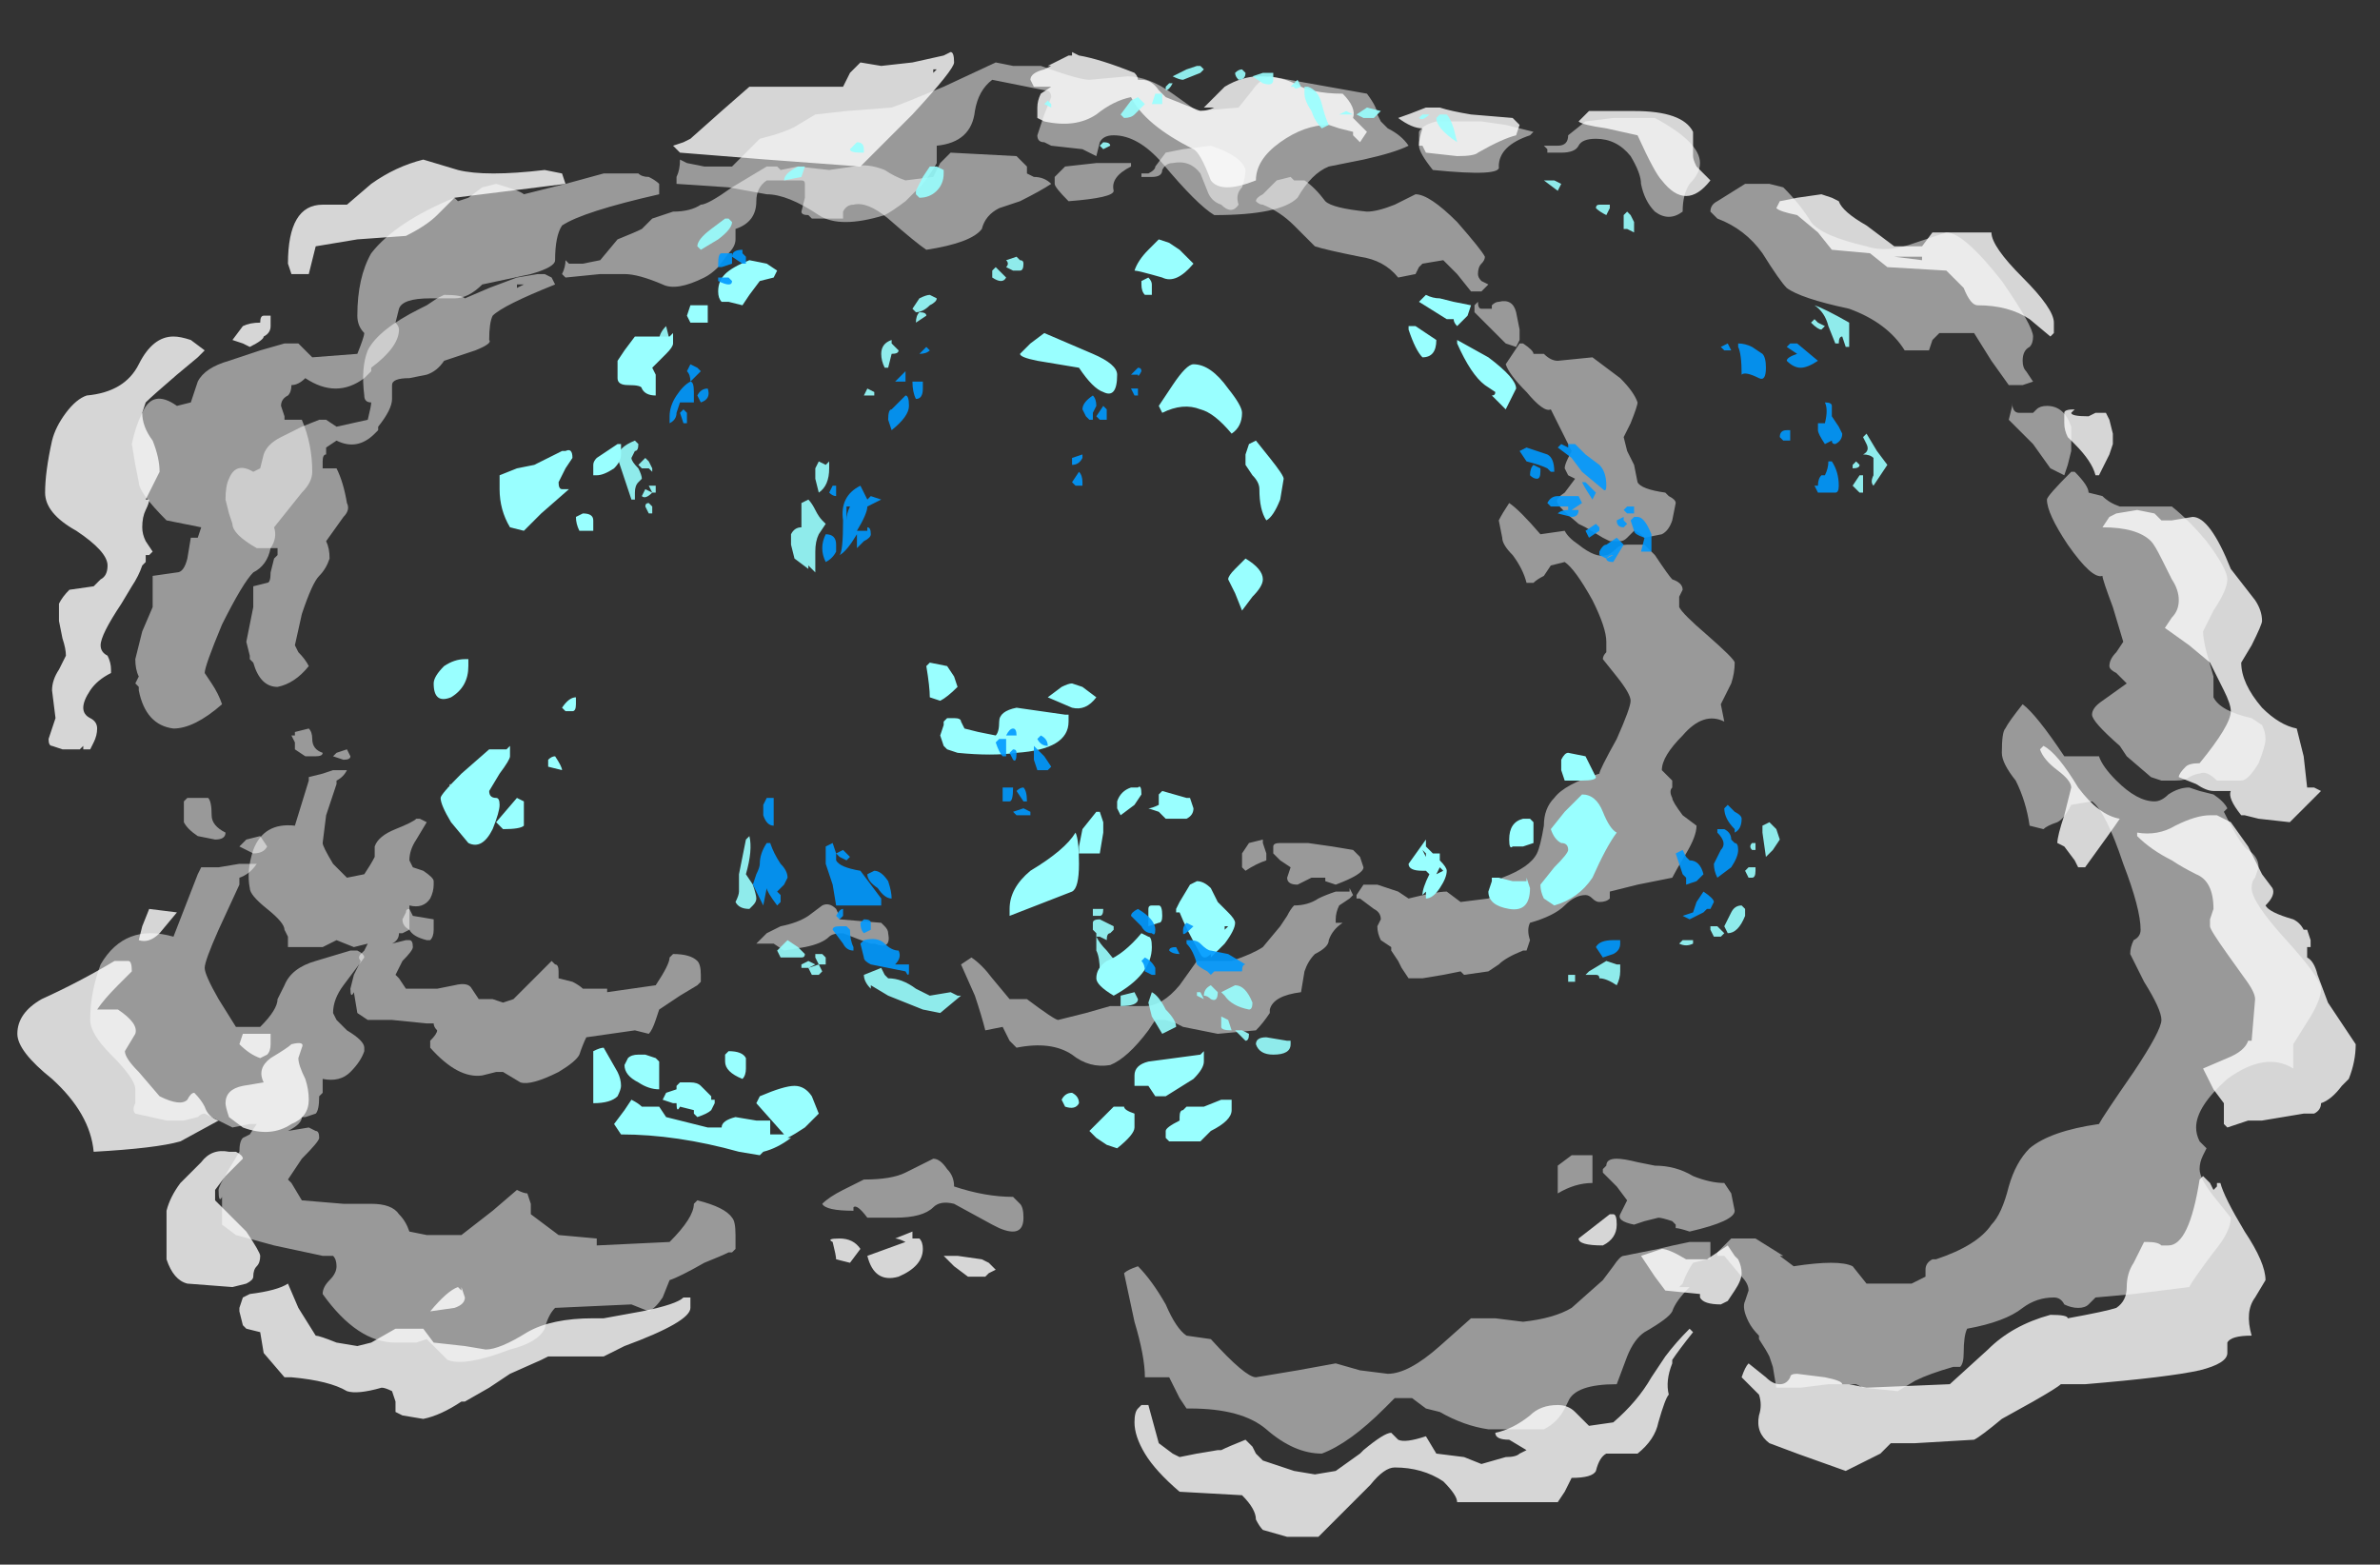 <?xml version="1.0" encoding="UTF-8" standalone="no"?>
<svg xmlns:ffdec="https://www.free-decompiler.com/flash" xmlns:xlink="http://www.w3.org/1999/xlink" ffdec:objectType="frame" height="157.85px" width="240.1px" xmlns="http://www.w3.org/2000/svg">
  <rect width="100%" height="100%" fill="#333333" stroke="none"/>
  <g transform="matrix(1.0, 0.0, 0.0, 1.0, 117.6, 29.4)">
    <use ffdec:characterId="1265" height="20.05" transform="matrix(7.0, 0.0, 0.0, 7.0, -108.5, -23.1)" width="32.15" xlink:href="#shape0"/>
    <use ffdec:characterId="1263" height="13.2" transform="matrix(7.0, 0.0, 0.0, 7.0, -73.85, -5.25)" width="17.05" xlink:href="#shape1"/>
    <use ffdec:characterId="1266" height="21.4" transform="matrix(7.0, 0.0, 0.0, 7.0, -115.85, -24.15)" width="33.7" xlink:href="#shape2"/>
  </g>
  <defs>
    <g id="shape0" transform="matrix(1.0, 0.0, 0.0, 1.0, 15.5, 3.3)">
      <path d="M0.65 -2.1 Q1.1 -1.95 1.15 -1.75 1.15 -1.65 1.1 -1.5 1.0 -1.4 1.05 -1.25 0.95 -1.1 0.8 -1.25 0.65 -1.3 0.6 -1.45 L0.5 -1.7 Q0.35 -1.9 0.1 -1.85 0.0 -1.85 -0.05 -1.75 -0.05 -1.65 -0.2 -1.65 L-0.35 -1.65 -0.35 -1.7 -0.25 -1.7 Q-0.15 -1.75 -0.15 -1.8 L0.0 -2.0 0.25 -2.05 0.65 -2.1 M1.4 -1.4 L1.6 -1.6 1.8 -1.65 1.85 -1.6 2.0 -1.6 Q2.15 -1.5 2.3 -1.3 2.4 -1.2 2.9 -1.15 3.05 -1.15 3.3 -1.25 L3.6 -1.4 Q3.8 -1.4 4.2 -1.0 4.55 -0.6 4.6 -0.5 4.6 -0.45 4.55 -0.4 4.5 -0.35 4.5 -0.25 4.5 -0.2 4.55 -0.15 L4.65 -0.1 4.55 0.0 4.4 0.0 4.2 -0.25 4.0 -0.45 3.7 -0.4 3.65 -0.35 3.6 -0.25 3.35 -0.2 Q3.15 -0.45 2.8 -0.5 2.3 -0.6 2.15 -0.65 L1.85 -0.95 Q1.65 -1.15 1.4 -1.25 1.35 -1.25 1.3 -1.3 1.3 -1.35 1.4 -1.4 M6.55 1.25 Q6.75 1.45 6.8 1.6 6.8 1.65 6.7 1.9 L6.6 2.1 6.65 2.3 6.75 2.5 6.8 2.75 Q6.85 2.85 7.2 2.9 L7.25 2.95 Q7.35 3.0 7.35 3.05 L7.3 3.3 Q7.25 3.45 7.15 3.5 L6.9 3.55 Q6.8 3.45 6.75 3.45 L6.65 3.55 Q6.6 3.6 6.55 3.6 L6.4 3.6 6.3 3.55 6.05 3.4 5.95 3.35 Q5.65 3.1 5.65 3.05 5.6 3.0 5.75 2.9 L5.9 2.7 5.8 2.65 5.75 2.55 Q5.75 2.5 5.8 2.4 L5.85 2.3 5.55 1.7 Q5.45 1.75 5.2 1.45 4.95 1.2 4.9 1.05 L5.1 0.75 5.15 0.75 Q5.3 0.85 5.3 0.9 L5.45 0.9 Q5.55 1.0 5.65 1.0 L6.15 0.95 6.55 1.25 M7.45 4.3 L7.4 4.4 Q7.4 4.45 7.4 4.55 7.45 4.65 7.8 4.95 8.2 5.3 8.2 5.35 8.2 5.5 8.15 5.65 L8.0 5.95 8.05 6.2 Q7.75 6.05 7.45 6.4 7.15 6.7 7.15 6.9 7.2 6.95 7.25 7.0 L7.3 7.05 7.3 7.15 Q7.25 7.2 7.3 7.3 7.3 7.35 7.45 7.55 L7.65 7.7 Q7.65 7.85 7.5 8.1 7.35 8.35 7.3 8.45 L6.8 8.55 6.4 8.65 6.4 8.75 Q6.35 8.8 6.25 8.8 6.2 8.8 6.15 8.75 6.1 8.7 6.05 8.7 5.9 8.7 5.75 8.85 5.6 9.0 5.25 9.1 5.2 9.2 5.25 9.35 L5.2 9.5 5.15 9.5 Q4.9 9.6 4.8 9.7 L4.65 9.8 4.3 9.85 4.25 9.8 4.0 9.85 3.7 9.9 3.5 9.9 3.4 9.75 3.35 9.65 3.25 9.5 3.25 9.45 3.1 9.35 Q3.05 9.25 3.05 9.15 L3.1 9.05 Q3.1 8.95 3.0 8.9 L2.8 8.75 2.75 8.75 2.75 8.7 2.85 8.55 3.05 8.55 3.35 8.65 3.5 8.75 Q3.9 8.65 4.05 8.65 L4.25 8.8 4.65 8.75 4.8 8.65 4.75 8.6 Q4.75 8.55 4.8 8.5 L4.85 8.45 Q5.25 8.3 5.35 8.1 5.4 8.0 5.45 7.7 5.45 7.45 5.6 7.3 5.75 7.1 6.25 6.95 6.25 6.9 6.5 6.45 6.7 6.0 6.7 5.9 6.7 5.8 6.5 5.55 L6.3 5.3 Q6.3 5.25 6.35 5.2 L6.35 5.05 Q6.35 4.85 6.15 4.45 5.9 4.0 5.75 3.9 L5.55 3.95 5.45 4.1 Q5.35 4.15 5.3 4.2 L5.2 4.2 Q5.15 4.0 5.0 3.8 4.85 3.65 4.85 3.55 L4.8 3.3 Q4.85 3.2 4.95 3.05 5.1 3.15 5.4 3.5 L5.75 3.45 Q5.8 3.55 5.95 3.65 6.2 3.85 6.35 3.8 6.4 3.8 6.5 3.7 6.55 3.65 6.65 3.65 L6.9 3.65 7.05 3.8 Q7.25 4.1 7.3 4.15 7.45 4.2 7.45 4.3 M5.1 0.7 L5.05 0.8 4.9 0.75 4.45 0.3 4.45 0.2 4.5 0.15 Q4.5 0.25 4.55 0.25 L4.7 0.25 4.7 0.2 Q4.75 0.15 4.8 0.15 5.0 0.1 5.05 0.3 L5.1 0.55 5.1 0.7 M1.85 7.95 L2.05 7.95 2.4 8.0 2.7 8.05 2.8 8.15 2.85 8.3 Q2.85 8.4 2.45 8.55 L2.3 8.5 2.3 8.45 2.1 8.45 1.9 8.55 Q1.75 8.55 1.75 8.45 L1.8 8.3 1.65 8.2 1.55 8.1 1.55 8.0 Q1.55 7.95 1.65 7.95 L1.85 7.95 M2.45 8.65 L2.65 8.65 2.65 8.6 2.7 8.7 2.65 8.75 2.5 8.85 Q2.45 8.95 2.45 9.05 L2.45 9.1 2.55 9.1 Q2.4 9.2 2.35 9.35 2.35 9.45 2.15 9.55 2.05 9.65 2.0 9.8 L1.95 10.1 Q1.55 10.15 1.5 10.35 L1.5 10.4 Q1.4 10.55 1.3 10.65 L0.75 10.7 0.25 10.6 0.15 10.55 0.0 10.5 -0.15 10.5 -0.25 10.65 Q-0.55 11.05 -0.8 11.15 -1.1 11.2 -1.35 11.0 -1.65 10.8 -2.15 10.9 L-2.25 10.8 -2.35 10.6 -2.6 10.65 Q-2.65 10.45 -2.75 10.15 L-2.95 9.7 -2.8 9.6 Q-2.65 9.7 -2.5 9.9 L-2.25 10.2 -2.0 10.2 Q-1.6 10.5 -1.55 10.5 L-1.15 10.4 -0.8 10.3 -0.3 10.3 Q-0.05 10.3 0.2 10.0 L0.45 9.65 0.95 9.65 Q1.25 9.55 1.4 9.45 L1.65 9.15 1.75 9.0 Q1.8 8.9 1.85 8.85 2.05 8.85 2.2 8.75 2.3 8.7 2.45 8.65 M1.4 7.9 L1.4 7.95 1.45 8.1 1.45 8.2 Q1.3 8.25 1.15 8.35 L1.1 8.3 1.1 8.2 Q1.1 8.15 1.1 8.1 L1.2 7.95 1.4 7.9 M-9.35 -0.1 L-9.35 -0.05 -9.25 -0.1 -9.35 -0.1 M-9.35 -0.2 L-9.05 -0.25 -8.95 -0.25 -8.85 -0.2 -8.8 -0.1 Q-9.55 0.2 -9.7 0.35 -9.75 0.45 -9.75 0.7 -9.7 0.75 -9.95 0.85 L-10.4 1.0 Q-10.5 1.15 -10.65 1.2 L-10.9 1.25 Q-11.15 1.25 -11.15 1.35 L-11.15 1.55 Q-11.15 1.7 -11.35 1.95 L-11.35 2.0 -11.4 2.05 Q-11.65 2.3 -11.95 2.15 L-12.1 2.25 Q-12.1 2.3 -12.1 2.35 -12.15 2.35 -12.15 2.45 L-12.15 2.55 -11.95 2.55 Q-11.85 2.75 -11.8 3.05 -11.75 3.15 -11.85 3.25 L-12.1 3.6 Q-12.05 3.7 -12.05 3.85 -12.1 4.0 -12.2 4.1 -12.3 4.2 -12.45 4.65 L-12.55 5.1 -12.5 5.2 Q-12.4 5.3 -12.35 5.4 -12.55 5.65 -12.8 5.7 -13.05 5.7 -13.15 5.35 L-13.2 5.3 -13.2 5.25 -13.25 5.05 -13.15 4.55 -13.15 4.25 -12.95 4.2 Q-12.9 4.2 -12.9 4.05 L-12.85 3.85 -12.8 3.8 -12.8 3.7 -13.1 3.7 Q-13.45 3.5 -13.45 3.35 L-13.5 3.2 -13.55 3.0 Q-13.55 2.8 -13.5 2.7 -13.4 2.45 -13.15 2.6 L-13.05 2.55 -13.0 2.35 Q-12.95 2.2 -12.75 2.1 L-12.45 1.95 -12.2 1.85 -12.1 1.85 -11.95 1.95 -11.5 1.85 Q-11.45 1.65 -11.45 1.6 -11.55 1.6 -11.55 1.5 -11.6 1.1 -11.5 0.85 -11.35 0.55 -10.75 0.25 L-10.65 0.2 -10.5 0.1 -10.4 0.05 Q-10.15 0.05 -10.1 0.1 L-9.75 -0.05 -9.35 -0.2 M-7.4 -1.05 L-7.1 -1.15 Q-6.85 -1.15 -6.7 -1.25 -6.6 -1.25 -6.25 -1.5 L-5.75 -1.8 -5.6 -1.8 -5.55 -1.75 -5.3 -1.8 -4.85 -1.75 -4.5 -1.8 Q-4.3 -1.85 -4.05 -1.75 -3.9 -1.65 -3.75 -1.6 L-3.35 -1.65 -3.25 -1.85 -3.1 -2.0 -2.15 -1.95 -2.0 -1.8 -2.0 -1.7 -1.9 -1.65 Q-1.75 -1.65 -1.65 -1.55 -1.8 -1.45 -2.1 -1.3 L-2.4 -1.2 Q-2.6 -1.1 -2.65 -0.9 -2.8 -0.7 -3.45 -0.6 -3.6 -0.7 -4.0 -1.05 -4.3 -1.3 -4.5 -1.25 -4.6 -1.25 -4.65 -1.15 L-4.65 -1.05 -5.1 -1.05 -5.15 -1.1 Q-5.25 -1.1 -5.25 -1.15 L-5.2 -1.35 -5.2 -1.55 Q-5.2 -1.6 -5.25 -1.6 L-5.75 -1.6 Q-5.9 -1.5 -5.9 -1.3 -5.9 -1.0 -6.2 -0.9 L-6.2 -0.75 Q-6.2 -0.65 -6.3 -0.55 L-6.45 -0.35 Q-6.55 -0.25 -6.65 -0.2 -7.05 0.0 -7.25 -0.1 -7.6 -0.25 -7.8 -0.25 L-8.15 -0.25 -8.65 -0.2 -8.7 -0.25 Q-8.65 -0.35 -8.65 -0.45 L-8.6 -0.4 -8.4 -0.4 -8.15 -0.45 -7.9 -0.75 Q-7.65 -0.85 -7.55 -0.9 L-7.4 -1.05 M-8.15 -0.35 L-8.15 -0.35 M-0.75 -1.85 L-0.5 -1.85 -0.5 -1.8 Q-0.8 -1.65 -0.75 -1.45 -0.75 -1.35 -1.4 -1.3 -1.6 -1.5 -1.6 -1.55 L-1.6 -1.65 -1.45 -1.8 -1.0 -1.85 -0.75 -1.85 M-8.05 10.05 L-8.05 10.1 -7.35 10.0 Q-7.15 9.7 -7.15 9.6 L-7.1 9.55 Q-6.85 9.55 -6.75 9.65 -6.7 9.7 -6.7 9.85 L-6.7 9.95 -6.75 10.0 -7.0 10.15 -7.3 10.35 -7.35 10.5 Q-7.4 10.65 -7.45 10.7 L-7.65 10.65 -8.35 10.75 Q-8.4 10.85 -8.45 11.0 -8.5 11.1 -8.75 11.25 -9.15 11.45 -9.3 11.4 L-9.55 11.25 -9.65 11.25 -9.85 11.3 Q-10.2 11.35 -10.6 10.9 L-10.6 10.8 Q-10.5 10.7 -10.5 10.65 -10.55 10.6 -10.55 10.55 L-10.65 10.55 -11.15 10.5 -11.5 10.5 -11.65 10.4 -11.7 10.1 Q-11.75 10.2 -11.75 10.05 L-11.7 9.85 -11.6 9.65 Q-11.65 9.6 -11.6 9.55 L-11.55 9.5 -11.5 9.4 -11.7 9.45 -11.95 9.35 -12.15 9.45 -12.65 9.45 -12.65 9.3 -12.7 9.2 Q-12.7 9.1 -12.95 8.9 -13.2 8.7 -13.2 8.6 -13.25 8.35 -13.15 8.05 -13.0 7.65 -12.55 7.7 L-12.35 7.05 -12.35 7.0 -12.15 6.95 -12.0 6.9 -11.8 6.9 Q-11.85 7.0 -11.95 7.05 L-11.95 7.1 -12.1 7.55 -12.15 7.95 Q-12.15 8.0 -12.0 8.25 L-11.8 8.45 -11.55 8.4 Q-11.45 8.25 -11.4 8.15 L-11.4 8.0 Q-11.35 7.85 -11.1 7.75 -10.85 7.65 -10.8 7.6 L-10.75 7.6 -10.65 7.65 -10.8 7.9 Q-10.9 8.05 -10.9 8.2 L-10.85 8.3 -10.7 8.35 Q-10.55 8.45 -10.55 8.5 L-10.55 8.55 Q-10.55 8.65 -10.6 8.75 -10.7 8.9 -10.9 8.85 L-10.9 9.2 -11.0 9.25 -11.05 9.25 Q-11.05 9.35 -11.15 9.4 L-10.95 9.35 -10.9 9.35 Q-10.85 9.35 -10.85 9.45 -10.85 9.5 -11.0 9.65 L-11.1 9.85 -11.05 9.9 -10.95 10.05 -10.5 10.05 -10.25 10.0 Q-10.05 9.95 -10.0 10.05 L-9.9 10.2 -9.7 10.2 -9.55 10.25 -9.4 10.2 -8.85 9.65 -8.8 9.7 Q-8.75 9.7 -8.75 9.8 L-8.75 9.9 -8.55 9.95 Q-8.45 10.0 -8.4 10.05 L-8.05 10.05 M-10.05 7.4 Q-10.2 7.4 -10.25 7.35 L-10.3 7.2 -10.35 7.15 -10.3 7.15 Q-10.35 7.1 -10.3 7.1 L-10.25 7.15 -10.05 7.2 -10.0 7.3 Q-10.0 7.35 -10.05 7.4 M-5.15 9.0 L-4.95 8.85 Q-4.85 8.8 -4.75 8.9 -4.7 9.0 -4.7 9.05 L-4.1 9.1 -4.05 9.15 Q-4.0 9.2 -4.0 9.25 -3.95 9.5 -4.2 9.4 L-4.25 9.4 Q-4.4 9.35 -4.65 9.25 -4.8 9.25 -4.85 9.3 -4.95 9.4 -5.2 9.45 L-5.5 9.5 -5.65 9.4 -5.9 9.4 -5.75 9.25 -5.55 9.15 Q-5.3 9.1 -5.15 9.0 M-12.55 6.5 L-12.6 6.4 -12.55 6.4 -12.55 6.35 -12.35 6.3 Q-12.3 6.35 -12.3 6.45 -12.3 6.6 -12.15 6.65 -12.15 6.7 -12.25 6.7 L-12.4 6.7 -12.55 6.6 -12.55 6.5 M-11.95 6.65 L-11.8 6.6 -11.75 6.7 Q-11.75 6.75 -11.85 6.75 L-12.0 6.7 -11.95 6.65" fill="#ffffff" fill-opacity="0.502" fill-rule="evenodd" stroke="none"/>
      <path d="M0.45 -2.6 L1.05 -2.65 1.25 -2.9 Q1.35 -3.05 1.5 -3.1 L2.9 -2.85 Q3.05 -2.65 3.05 -2.55 L3.1 -2.45 3.2 -2.35 Q3.4 -2.25 3.5 -2.1 3.3 -2.0 2.85 -1.9 L2.35 -1.8 Q2.1 -1.7 1.9 -1.35 1.65 -1.1 0.7 -1.1 0.45 -1.25 -0.05 -1.85 -0.4 -2.25 -0.75 -2.25 -0.9 -2.25 -0.95 -2.15 L-1.0 -1.95 -1.2 -2.05 -1.65 -2.1 -1.75 -2.15 Q-1.85 -2.15 -1.85 -2.25 L-1.75 -2.55 -1.65 -2.8 Q-1.65 -2.9 -1.75 -2.9 L-2.5 -3.05 Q-2.7 -2.9 -2.75 -2.6 -2.8 -2.15 -3.3 -2.1 L-3.3 -1.85 Q-3.35 -1.75 -3.5 -1.55 L-3.75 -1.3 Q-3.95 -1.15 -4.05 -1.1 -4.7 -0.9 -5.0 -1.1 -5.45 -1.4 -5.75 -1.4 L-6.3 -1.5 -7.05 -1.55 -7.05 -1.65 Q-7.0 -1.75 -7.0 -1.9 L-6.9 -1.85 -6.65 -1.8 -6.25 -1.8 -5.85 -2.2 Q-5.45 -2.3 -5.3 -2.4 L-5.05 -2.55 -4.6 -2.6 -3.95 -2.65 Q-3.8 -2.7 -3.2 -2.95 L-2.45 -3.3 -2.2 -3.25 -1.8 -3.25 Q-1.25 -3.05 -1.1 -3.05 L-0.55 -3.1 Q-0.25 -3.1 0.1 -2.85 L0.45 -2.6 M4.9 -2.4 L5.3 -2.3 5.25 -2.25 Q4.8 -2.1 4.8 -1.8 4.85 -1.65 3.85 -1.75 3.65 -2.0 3.65 -2.1 L3.65 -2.3 Q3.7 -2.4 3.9 -2.45 L4.55 -2.45 4.9 -2.4 M5.45 -2.1 L5.65 -2.1 Q5.8 -2.1 5.8 -2.25 L6.05 -2.45 6.45 -2.5 7.05 -2.5 Q7.7 -2.15 7.7 -1.85 7.7 -1.7 7.55 -1.55 7.45 -1.4 7.45 -1.15 7.25 -1.0 7.05 -1.15 6.9 -1.3 6.85 -1.55 6.85 -1.7 6.7 -1.95 6.5 -2.2 6.2 -2.2 6.0 -2.2 5.95 -2.1 5.9 -2.0 5.7 -2.0 L5.5 -2.0 5.5 -2.05 5.45 -2.1 M7.85 -1.15 Q7.85 -1.25 7.95 -1.3 L8.35 -1.55 8.7 -1.55 8.9 -1.5 Q9.15 -1.25 9.3 -1.0 9.45 -0.8 10.1 -0.65 10.4 -0.55 10.8 -0.7 L11.25 -0.85 Q11.5 -0.85 12.05 -0.15 12.5 0.5 12.5 0.65 12.5 0.75 12.45 0.8 12.35 0.85 12.35 1.0 12.35 1.1 12.4 1.15 L12.5 1.3 12.35 1.35 12.15 1.35 11.9 1.0 11.65 0.6 11.15 0.6 Q11.1 0.65 11.05 0.7 L11.0 0.85 10.65 0.85 Q10.4 0.45 9.85 0.25 9.15 0.1 8.95 -0.05 8.85 -0.15 8.6 -0.55 8.35 -0.9 7.95 -1.05 L7.85 -1.15 M12.3 1.75 L12.5 1.75 12.55 1.7 Q12.6 1.65 12.7 1.65 12.95 1.65 13.05 1.95 L13.05 2.3 13.0 2.5 12.95 2.65 12.75 2.55 12.5 2.2 12.15 1.85 12.2 1.65 12.2 1.6 Q12.2 1.75 12.3 1.75 M13.1 2.6 Q13.3 2.8 13.3 2.9 L13.5 2.95 Q13.6 3.05 13.75 3.1 L14.5 3.1 Q14.75 3.3 15.0 3.6 15.3 4.0 15.3 4.15 15.3 4.3 15.1 4.6 L14.95 4.9 Q14.95 5.0 15.0 5.2 L15.1 5.55 15.1 5.85 Q15.2 6.05 15.65 6.15 L15.8 6.25 Q15.85 6.35 15.85 6.45 15.85 6.55 15.75 6.8 15.6 7.05 15.5 7.05 L15.15 7.05 Q15.0 6.9 14.9 6.95 14.85 6.95 14.75 7.0 14.7 7.05 14.55 7.05 L14.35 7.05 14.2 7.0 13.85 6.7 13.75 6.55 Q13.35 6.2 13.35 6.1 13.35 6.0 13.5 5.9 L13.85 5.65 13.7 5.5 Q13.6 5.45 13.6 5.4 13.6 5.3 13.7 5.2 L13.8 5.05 13.65 4.55 Q13.5 4.15 13.5 4.1 13.35 4.15 13.0 3.65 12.7 3.2 12.7 3.0 12.7 2.95 13.05 2.6 L13.1 2.6 M12.1 6.3 Q12.15 6.2 12.35 5.95 12.55 6.1 12.95 6.7 L13.45 6.7 Q13.5 6.85 13.7 7.05 14.0 7.35 14.25 7.35 14.35 7.35 14.45 7.25 14.6 7.15 14.75 7.15 L14.9 7.2 15.1 7.25 Q15.25 7.35 15.3 7.45 L15.25 7.5 Q15.5 8.0 15.6 8.05 15.75 8.15 15.75 8.3 L15.7 8.45 Q15.65 8.5 15.65 8.6 15.65 8.8 16.15 9.35 16.65 9.9 16.65 10.05 16.65 10.2 16.5 10.45 L16.25 10.85 16.25 11.2 Q15.85 10.95 15.3 11.35 14.85 11.75 14.85 12.05 14.85 12.15 14.9 12.25 L15.0 12.35 14.95 12.45 Q14.9 12.55 14.9 12.65 14.9 12.8 15.15 13.1 L15.35 13.35 Q15.35 13.55 15.1 13.85 14.8 14.25 14.75 14.35 L13.95 14.45 13.4 14.5 13.3 14.6 Q13.25 14.65 13.15 14.65 13.05 14.65 12.95 14.6 12.9 14.5 12.8 14.5 12.55 14.5 12.35 14.65 12.1 14.85 11.55 14.95 11.5 15.05 11.5 15.3 11.5 15.45 11.45 15.5 L11.35 15.5 Q11.0 15.6 10.8 15.7 L10.55 15.85 10.05 15.8 9.95 15.75 9.55 15.75 9.15 15.8 8.8 15.8 8.75 15.5 8.7 15.35 Q8.65 15.25 8.55 15.1 L8.55 15.05 Q8.45 14.95 8.4 14.85 8.3 14.65 8.35 14.55 L8.4 14.4 Q8.4 14.3 8.3 14.2 L8.05 13.9 7.95 13.9 7.95 13.85 8.15 13.65 8.5 13.65 8.9 13.9 8.85 13.9 9.05 14.05 Q9.7 13.95 9.9 14.05 L10.1 14.3 10.75 14.3 10.95 14.2 10.95 14.1 Q10.95 14.0 11.05 13.95 L11.1 13.95 Q11.7 13.75 11.9 13.45 12.05 13.3 12.15 12.9 12.25 12.55 12.45 12.35 12.75 12.1 13.45 12.0 13.5 11.9 13.95 11.25 14.35 10.65 14.35 10.5 14.35 10.35 14.1 9.95 L13.9 9.55 Q13.9 9.45 13.95 9.35 14.05 9.3 14.05 9.2 14.05 8.9 13.8 8.25 13.55 7.5 13.35 7.35 L13.05 7.4 Q12.95 7.6 12.85 7.65 12.7 7.7 12.65 7.75 L12.45 7.7 Q12.4 7.35 12.25 7.05 12.05 6.8 12.05 6.65 12.05 6.35 12.1 6.3 M5.65 12.6 L5.85 12.45 6.15 12.45 6.15 12.85 Q5.9 12.85 5.65 13.0 L5.65 12.8 Q5.65 12.7 5.65 12.6 M7.05 12.6 Q7.35 12.6 7.6 12.75 7.85 12.85 8.05 12.85 L8.15 13.0 8.2 13.25 Q8.2 13.4 7.55 13.55 7.4 13.5 7.35 13.5 L7.35 13.45 7.3 13.4 Q7.15 13.35 7.1 13.35 L6.9 13.4 6.75 13.45 Q6.5 13.4 6.55 13.3 L6.65 13.1 6.5 12.9 6.3 12.7 6.3 12.65 6.35 12.6 Q6.35 12.5 6.5 12.5 6.6 12.5 6.8 12.55 L7.05 12.6 M7.1 13.8 Q7.3 13.75 7.55 13.7 L7.85 13.7 7.85 13.95 7.8 13.95 7.6 14.0 Q7.5 14.15 7.45 14.3 L7.4 14.35 7.55 14.35 Q7.35 14.55 7.3 14.7 7.25 14.8 6.9 15.0 6.75 15.1 6.65 15.35 L6.5 15.75 Q5.9 15.75 5.8 16.0 L5.75 16.1 Q5.65 16.3 5.45 16.4 L4.65 16.4 Q4.3 16.35 3.95 16.15 L3.75 16.1 3.55 15.95 3.3 15.95 3.15 16.1 Q2.65 16.6 2.25 16.75 1.85 16.75 1.45 16.4 1.1 16.1 0.35 16.1 L0.3 16.1 0.2 15.95 0.05 15.65 -0.3 15.65 Q-0.3 15.35 -0.45 14.85 L-0.6 14.15 Q-0.55 14.1 -0.4 14.05 -0.2 14.25 0.0 14.6 0.15 14.95 0.3 15.05 L0.65 15.1 Q1.15 15.65 1.3 15.65 L1.9 15.55 2.45 15.45 2.8 15.55 3.2 15.6 Q3.5 15.6 3.95 15.2 L4.4 14.8 4.75 14.8 5.15 14.85 Q5.6 14.8 5.85 14.65 L6.3 14.25 6.45 14.05 Q6.55 13.9 6.6 13.9 L7.1 13.8 M-10.25 -1.35 L-10.2 -1.3 -10.05 -1.35 -9.85 -1.5 -9.65 -1.55 Q-9.3 -1.45 -9.25 -1.4 L-8.65 -1.55 -8.1 -1.7 -7.6 -1.7 Q-7.55 -1.65 -7.45 -1.65 -7.35 -1.6 -7.3 -1.55 L-7.3 -1.4 Q-8.4 -1.15 -8.7 -0.95 -8.8 -0.8 -8.8 -0.45 -8.8 -0.35 -9.15 -0.25 L-9.85 -0.1 Q-10.05 0.1 -10.25 0.1 L-10.6 0.1 Q-11.0 0.1 -11.05 0.25 L-11.1 0.45 Q-11.05 0.5 -11.05 0.55 -11.05 0.8 -11.45 1.1 L-11.45 1.15 Q-11.5 1.2 -11.55 1.25 -11.95 1.55 -12.4 1.25 -12.5 1.35 -12.6 1.35 -12.6 1.45 -12.65 1.5 -12.75 1.55 -12.75 1.65 L-12.7 1.8 -12.7 1.85 -12.45 1.85 Q-12.3 2.2 -12.3 2.6 -12.3 2.75 -12.45 2.9 L-12.85 3.4 Q-12.8 3.55 -12.9 3.7 -12.95 3.95 -13.15 4.05 -13.3 4.2 -13.6 4.8 -13.85 5.4 -13.85 5.5 L-13.75 5.65 Q-13.65 5.8 -13.6 5.95 -14.0 6.3 -14.3 6.3 -14.7 6.25 -14.8 5.75 L-14.8 5.7 -14.85 5.65 -14.8 5.55 Q-14.85 5.45 -14.85 5.3 L-14.75 4.9 -14.6 4.55 -14.6 4.1 -14.25 4.05 Q-14.15 4.05 -14.1 3.85 L-14.05 3.55 -13.95 3.55 -13.9 3.4 -14.4 3.3 Q-14.8 2.9 -14.8 2.75 L-14.85 2.5 -14.9 2.2 Q-14.85 1.95 -14.75 1.75 -14.6 1.4 -14.25 1.65 L-14.05 1.6 -13.95 1.3 Q-13.85 1.1 -13.5 1.0 L-13.05 0.85 -12.7 0.75 -12.5 0.75 -12.3 0.95 -11.65 0.9 Q-11.55 0.65 -11.55 0.6 -11.65 0.5 -11.65 0.35 -11.65 -0.2 -11.45 -0.55 -11.1 -1.0 -10.25 -1.35 M-6.2 -1.65 L-6.2 -1.65 M-8.1 -1.5 L-8.1 -1.5 M-10.55 9.05 L-10.55 9.2 Q-10.55 9.3 -10.6 9.35 L-10.65 9.35 Q-10.85 9.3 -10.9 9.2 -11.0 9.15 -11.0 9.05 L-10.95 8.95 Q-10.95 8.9 -10.9 8.9 L-10.85 9.0 -10.55 9.05 M-11.55 10.95 Q-11.6 11.1 -11.75 11.25 -11.9 11.4 -12.15 11.35 L-12.15 11.55 -12.2 11.6 Q-12.2 11.8 -12.25 11.85 L-12.4 11.9 -12.45 11.9 Q-12.45 12.0 -12.65 12.1 L-12.35 12.05 -12.25 12.1 Q-12.2 12.1 -12.2 12.2 -12.2 12.25 -12.45 12.5 L-12.65 12.8 -12.6 12.85 -12.45 13.1 -11.85 13.15 -11.45 13.15 Q-11.15 13.15 -11.05 13.3 -10.95 13.4 -10.9 13.55 L-10.65 13.6 -10.15 13.6 -9.7 13.25 -9.35 12.95 Q-9.25 13.0 -9.2 13.0 L-9.15 13.15 -9.15 13.3 -8.75 13.6 -8.2 13.65 -8.2 13.75 -7.15 13.7 Q-6.8 13.35 -6.8 13.15 L-6.75 13.1 Q-6.35 13.2 -6.25 13.35 -6.2 13.4 -6.2 13.6 L-6.2 13.8 -6.25 13.85 -6.3 13.85 Q-6.4 13.9 -6.65 14.0 -7.0 14.2 -7.15 14.25 L-7.25 14.5 Q-7.35 14.65 -7.45 14.7 L-7.7 14.6 -8.8 14.65 Q-8.9 14.75 -8.95 14.95 -9.05 15.15 -9.45 15.25 -10.1 15.5 -10.35 15.4 L-10.65 15.1 -10.8 15.15 -11.1 15.15 Q-11.65 15.15 -12.15 14.45 -12.15 14.35 -12.05 14.25 -11.95 14.15 -11.95 14.05 -11.95 13.95 -12.0 13.9 L-12.15 13.9 -12.85 13.75 -13.4 13.6 -13.6 13.45 -13.6 13.05 Q-13.65 13.15 -13.65 12.95 -13.65 12.9 -13.5 12.65 L-13.35 12.4 Q-13.35 12.25 -13.3 12.2 L-13.2 12.15 -13.1 12.0 -13.2 12.0 -13.45 12.05 -13.85 11.85 Q-13.9 11.85 -13.95 11.9 L-14.15 11.95 -14.4 11.95 -14.85 11.85 Q-14.9 11.8 -14.85 11.7 L-14.85 11.5 Q-14.85 11.35 -15.2 11.0 -15.5 10.7 -15.5 10.5 -15.5 10.1 -15.35 9.7 -15.0 9.1 -14.3 9.3 L-13.95 8.4 -13.9 8.3 -13.65 8.3 -13.35 8.25 -13.1 8.25 Q-13.2 8.4 -13.35 8.45 L-13.35 8.55 -13.65 9.2 Q-13.85 9.65 -13.85 9.75 -13.85 9.85 -13.65 10.2 L-13.4 10.6 -13.05 10.6 Q-12.8 10.35 -12.8 10.2 L-12.7 10.0 Q-12.6 9.75 -12.25 9.65 L-11.75 9.5 -11.65 9.5 Q-11.55 9.55 -11.55 9.6 L-11.85 10.0 Q-12.0 10.2 -12.0 10.4 L-11.95 10.5 -11.8 10.65 Q-11.55 10.8 -11.55 10.9 L-11.55 10.95 M-4.95 13.15 Q-4.85 13.05 -4.65 12.95 L-4.35 12.8 Q-3.95 12.8 -3.75 12.7 L-3.35 12.5 Q-3.25 12.5 -3.15 12.65 -3.05 12.75 -3.05 12.9 -2.6 13.05 -2.2 13.05 L-2.1 13.15 Q-2.05 13.2 -2.05 13.35 -2.05 13.65 -2.4 13.5 L-2.5 13.45 -3.05 13.15 Q-3.25 13.1 -3.35 13.2 -3.5 13.35 -3.9 13.35 L-4.3 13.35 Q-4.45 13.15 -4.5 13.2 L-4.5 13.25 Q-4.9 13.25 -4.95 13.15 M-13.7 7.9 L-13.95 7.85 Q-14.1 7.75 -14.15 7.65 L-14.15 7.35 -14.1 7.3 -13.8 7.3 Q-13.75 7.35 -13.75 7.55 -13.75 7.7 -13.55 7.8 -13.55 7.9 -13.7 7.9 M-13.05 7.85 L-12.95 8.0 Q-13.0 8.1 -13.15 8.1 L-13.35 8.0 -13.25 7.9 -13.05 7.85" fill="#ffffff" fill-opacity="0.502" fill-rule="evenodd" stroke="none"/>
    </g>
    <g id="shape1" transform="matrix(1.0, 0.0, 0.0, 1.0, 10.55, 0.75)">
      <path d="M0.2 -0.6 L0.4 -0.4 Q0.15 -0.1 -0.05 -0.2 -0.4 -0.3 -0.45 -0.3 -0.4 -0.45 -0.25 -0.6 L-0.1 -0.75 0.05 -0.7 0.2 -0.6 M6.2 7.0 Q6.2 7.05 6.0 7.05 L5.75 7.05 5.7 6.9 5.7 6.75 Q5.75 6.65 5.8 6.65 L6.05 6.7 6.2 7.0 M4.35 0.35 L4.2 0.5 Q4.15 0.45 4.15 0.4 L4.05 0.4 3.65 0.15 3.75 0.05 Q3.85 0.1 3.95 0.1 L4.15 0.15 4.4 0.2 4.35 0.35 M5.0 1.5 L4.9 1.7 4.7 1.5 Q4.75 1.5 4.75 1.45 L4.6 1.35 Q4.4 1.2 4.2 0.75 L4.2 0.7 4.65 0.95 Q5.05 1.25 5.05 1.4 L5.0 1.5 M4.15 0.35 L4.15 0.35 M3.5 0.5 L3.6 0.5 3.9 0.7 Q3.9 0.95 3.7 0.95 3.6 0.85 3.5 0.55 L3.5 0.5 M1.1 1.75 Q1.1 1.95 0.95 2.05 0.7 1.75 0.5 1.7 0.25 1.6 -0.05 1.75 L-0.1 1.65 0.1 1.35 Q0.3 1.05 0.4 1.05 0.65 1.05 0.9 1.4 1.1 1.65 1.1 1.75 M1.25 2.65 L1.15 2.5 Q1.15 2.4 1.15 2.35 L1.2 2.2 1.3 2.15 1.5 2.4 Q1.7 2.65 1.7 2.7 L1.65 3.0 Q1.55 3.25 1.45 3.3 1.35 3.15 1.35 2.85 1.35 2.75 1.25 2.65 M1.4 4.15 Q1.4 4.25 1.25 4.4 L1.1 4.6 1.0 4.35 0.9 4.15 Q0.9 4.1 1.0 4.0 L1.15 3.85 Q1.4 4.0 1.4 4.15 M5.25 7.6 L5.3 7.65 5.3 7.95 5.15 8.0 5.0 8.0 Q4.95 8.05 4.95 7.9 4.95 7.65 5.15 7.6 L5.25 7.6 M5.55 7.75 L5.75 7.5 6.0 7.25 Q6.2 7.25 6.3 7.5 6.4 7.75 6.5 7.8 6.35 8.0 6.15 8.45 5.95 8.75 5.6 8.85 L5.45 8.75 Q5.4 8.65 5.4 8.55 L5.6 8.3 Q5.8 8.1 5.8 8.05 5.8 7.95 5.7 7.95 5.6 7.9 5.55 7.75 M4.7 8.5 L4.7 8.45 4.8 8.45 5.0 8.5 5.2 8.5 5.2 8.45 5.25 8.6 Q5.25 8.95 4.95 8.9 4.65 8.85 4.65 8.65 L4.7 8.5 M3.9 8.1 L3.95 8.1 3.95 8.2 Q4.05 8.3 4.05 8.35 4.05 8.45 3.95 8.6 3.85 8.75 3.75 8.75 3.75 8.85 3.75 8.7 L3.75 8.65 3.7 8.7 Q3.7 8.6 3.8 8.4 L3.75 8.35 3.7 8.35 Q3.5 8.35 3.5 8.25 L3.75 7.9 3.75 8.0 3.85 8.1 3.9 8.1 M3.7 8.05 L3.75 8.15 3.75 8.1 3.7 8.05 M3.95 8.3 L3.9 8.4 4.0 8.35 3.95 8.3 M0.4 7.45 Q0.4 7.55 0.3 7.6 L0.0 7.6 -0.1 7.5 -0.25 7.45 Q-0.2 7.45 -0.1 7.4 L-0.1 7.25 -0.05 7.2 0.3 7.3 0.35 7.3 0.4 7.45 M0.65 8.6 L0.75 8.8 0.9 8.95 Q1.0 9.05 1.0 9.1 1.0 9.2 0.85 9.4 L0.65 9.6 0.65 9.55 Q0.55 9.65 0.5 9.55 0.3 9.2 0.2 8.95 L0.15 8.95 0.15 8.9 0.2 8.8 0.35 8.55 0.45 8.5 Q0.55 8.5 0.65 8.6 M0.85 9.2 L0.9 9.15 0.85 9.15 0.85 9.2 M0.55 10.95 Q0.55 11.0 0.55 11.1 0.55 11.2 0.4 11.35 L0.0 11.6 -0.15 11.6 -0.25 11.45 -0.45 11.45 -0.45 11.3 Q-0.45 11.15 -0.25 11.1 L0.5 11.0 0.55 10.95 M0.25 11.8 L0.3 11.75 0.55 11.75 0.8 11.65 0.95 11.65 0.95 11.8 Q0.95 11.95 0.65 12.1 L0.5 12.25 0.05 12.25 0.0 12.2 0.0 12.1 Q0.0 12.05 0.2 11.95 L0.2 11.9 Q0.2 11.8 0.25 11.8 M-6.35 -0.25 Q-6.25 -0.35 -6.0 -0.45 L-5.75 -0.4 -5.6 -0.3 -5.65 -0.2 -5.85 -0.15 -6.0 0.05 -6.1 0.2 -6.3 0.15 -6.4 0.15 Q-6.45 0.1 -6.45 0.0 -6.45 -0.15 -6.35 -0.25 M-0.35 -0.15 L-0.25 -0.2 Q-0.2 -0.15 -0.2 -0.1 L-0.2 0.05 -0.3 0.05 Q-0.35 0.0 -0.35 -0.1 L-0.35 -0.15 M-0.7 1.2 Q-0.7 1.55 -0.9 1.45 -1.05 1.4 -1.25 1.1 L-1.85 1.0 Q-2.1 0.95 -2.1 0.9 L-1.95 0.75 -1.75 0.6 -1.05 0.9 Q-0.7 1.05 -0.7 1.2 M-3.05 6.15 Q-2.95 6.15 -2.95 6.2 L-2.9 6.3 -2.7 6.35 -2.45 6.4 Q-2.4 6.35 -2.4 6.2 -2.4 6.05 -2.15 6.0 L-1.45 6.1 -1.4 6.1 -1.4 6.2 Q-1.4 6.6 -2.15 6.65 -2.5 6.7 -3.0 6.65 L-3.15 6.6 -3.2 6.55 -3.25 6.4 -3.2 6.25 -3.2 6.2 -3.15 6.15 -3.05 6.15 M-3.4 5.85 Q-3.4 5.7 -3.45 5.4 L-3.4 5.35 -3.15 5.4 -3.05 5.55 -3.0 5.7 Q-3.15 5.85 -3.25 5.9 L-3.4 5.85 M-1.5 5.7 Q-1.4 5.65 -1.35 5.65 L-1.2 5.7 -1.0 5.85 Q-1.15 6.05 -1.35 6.0 L-1.7 5.85 -1.5 5.7 M-6.6 0.3 Q-6.6 0.5 -6.6 0.45 L-6.85 0.45 -6.9 0.35 -6.85 0.2 -6.6 0.2 -6.6 0.3 M-7.1 0.6 L-7.1 0.75 Q-7.1 0.8 -7.2 0.9 L-7.4 1.1 -7.35 1.2 Q-7.35 1.25 -7.35 1.35 L-7.35 1.5 Q-7.5 1.5 -7.55 1.4 -7.55 1.35 -7.75 1.35 -7.9 1.35 -7.9 1.25 L-7.9 1.0 -7.8 0.85 -7.65 0.65 -7.15 0.65 -7.1 0.6 M-7.85 2.2 L-7.85 2.35 Q-7.85 2.45 -7.95 2.55 -8.1 2.65 -8.2 2.65 L-8.25 2.65 -8.25 2.5 Q-8.25 2.45 -8.2 2.4 L-7.9 2.2 -7.85 2.2 M-8.65 2.55 L-8.75 2.75 Q-8.75 2.85 -8.7 2.85 L-8.6 2.85 -9.0 3.2 -9.25 3.45 -9.45 3.4 Q-9.6 3.15 -9.6 2.85 L-9.6 2.65 -9.35 2.55 -9.1 2.5 -8.7 2.3 -8.65 2.3 Q-8.55 2.25 -8.55 2.4 L-8.65 2.55 M-8.5 3.25 L-8.4 3.2 Q-8.25 3.2 -8.25 3.3 L-8.25 3.45 -8.45 3.45 Q-8.5 3.35 -8.5 3.25 M-10.55 5.65 Q-10.55 5.55 -10.4 5.4 -10.25 5.3 -10.1 5.3 L-10.05 5.3 -10.05 5.4 Q-10.05 5.7 -10.3 5.85 -10.55 5.95 -10.55 5.65 M-9.6 6.95 L-9.75 7.2 Q-9.75 7.3 -9.65 7.3 -9.6 7.3 -9.6 7.4 -9.6 7.5 -9.7 7.75 -9.85 8.05 -10.05 7.95 L-10.3 7.65 Q-10.45 7.4 -10.45 7.3 -10.45 7.25 -10.15 6.95 L-9.75 6.6 -9.5 6.6 -9.45 6.55 -9.45 6.7 Q-9.45 6.75 -9.6 6.95 M-8.7 6.9 L-8.9 6.85 -8.9 6.75 Q-8.85 6.7 -8.8 6.7 -8.7 6.85 -8.7 6.9 M-8.55 6.05 L-8.65 6.05 -8.7 6.0 Q-8.6 5.85 -8.5 5.85 L-8.5 5.95 Q-8.5 6.05 -8.55 6.05 M-9.25 7.7 Q-9.3 7.75 -9.55 7.75 L-9.65 7.65 -9.35 7.3 -9.25 7.35 -9.25 7.7 M-6.05 11.05 Q-6.05 11.1 -6.05 11.2 -6.05 11.3 -6.1 11.35 -6.35 11.25 -6.35 11.1 L-6.35 11.0 -6.3 10.95 Q-6.1 10.95 -6.05 11.05 M-6.85 11.4 Q-6.75 11.4 -6.7 11.45 L-6.55 11.6 -6.55 11.65 -6.5 11.65 -6.5 11.7 -6.55 11.8 Q-6.6 11.85 -6.75 11.9 L-6.8 11.85 -6.8 11.8 -7.0 11.75 Q-7.05 11.85 -7.05 11.7 L-7.1 11.7 -7.25 11.65 -7.2 11.55 -7.05 11.5 -7.05 11.45 -7.0 11.4 -6.85 11.4 M-6.55 12.05 L-6.4 12.05 Q-6.4 11.95 -6.2 11.9 L-5.9 11.95 -5.7 11.95 -5.7 12.15 -5.5 12.15 -5.9 11.7 -5.85 11.6 Q-5.5 11.45 -5.35 11.45 -5.2 11.45 -5.1 11.6 L-5.0 11.85 -5.2 12.05 Q-5.35 12.15 -5.45 12.2 L-5.4 12.2 Q-5.6 12.35 -5.8 12.4 L-5.85 12.45 -6.15 12.4 Q-7.05 12.15 -7.85 12.15 L-7.95 12.0 -7.8 11.8 -7.7 11.65 Q-7.6 11.7 -7.55 11.75 L-7.3 11.75 -7.2 11.9 -6.6 12.05 -6.55 12.05 M-7.5 11.0 L-7.35 11.05 -7.3 11.1 -7.3 11.5 Q-7.45 11.5 -7.6 11.4 -7.8 11.3 -7.8 11.15 L-7.75 11.05 Q-7.7 11.0 -7.6 11.0 L-7.5 11.0 M-7.85 11.45 Q-7.85 11.5 -7.9 11.6 -8.0 11.7 -8.25 11.7 L-8.25 10.95 Q-8.15 10.9 -8.1 10.9 L-7.9 11.25 Q-7.85 11.35 -7.85 11.45 M-0.7 7.35 Q-0.65 7.2 -0.5 7.15 L-0.4 7.15 Q-0.35 7.1 -0.35 7.25 L-0.45 7.4 -0.65 7.55 -0.7 7.45 -0.7 7.35 M-1.0 7.5 L-0.95 7.5 -0.9 7.65 -0.9 7.8 -0.95 8.1 -1.25 8.1 -1.25 8.0 -1.2 7.75 -1.0 7.5 M-1.35 8.65 L-2.25 9.0 Q-2.25 9.1 -2.25 8.9 -2.25 8.6 -1.95 8.35 -1.45 8.05 -1.3 7.8 -1.25 7.9 -1.25 8.25 -1.25 8.6 -1.35 8.65 M-0.25 9.15 L-0.25 8.9 Q-0.25 8.85 -0.2 8.85 L-0.1 8.85 Q-0.05 8.85 -0.05 9.0 -0.05 9.1 -0.1 9.1 L-0.25 9.15 M-0.25 9.3 Q-0.2 9.3 -0.2 9.45 -0.2 9.85 -0.75 10.15 -1.0 10.0 -1.0 9.9 -1.0 9.75 -0.85 9.65 -0.6 9.55 -0.35 9.25 L-0.25 9.3 M-0.75 11.75 L-0.6 11.75 Q-0.6 11.8 -0.45 11.85 L-0.45 12.05 Q-0.45 12.15 -0.7 12.35 L-0.85 12.3 -1.0 12.2 -1.1 12.1 -0.75 11.75 M-1.45 11.75 L-1.5 11.65 Q-1.45 11.55 -1.35 11.55 -1.25 11.6 -1.25 11.7 -1.3 11.8 -1.45 11.75" fill="#99ffff" fill-rule="evenodd" stroke="none"/>
    </g>
    <g id="shape2" transform="matrix(1.0, 0.0, 0.0, 1.0, 16.55, 3.45)">
      <path d="M2.9 -2.3 L2.8 -2.15 2.7 -2.25 2.7 -2.3 2.5 -2.35 2.35 -2.4 Q2.0 -2.4 1.65 -2.15 1.3 -1.9 1.3 -1.6 0.8 -1.4 0.65 -1.6 0.5 -2.0 0.4 -2.05 -0.3 -2.4 -0.5 -2.8 -0.75 -2.75 -1.0 -2.55 -1.3 -2.35 -1.75 -2.45 L-1.85 -2.5 -1.85 -2.65 Q-1.85 -2.75 -1.8 -2.85 L-1.65 -2.95 -1.9 -2.95 -1.95 -3.05 Q-1.95 -3.15 -1.75 -3.2 L-1.65 -3.25 -1.7 -3.25 -1.4 -3.4 -1.35 -3.4 -1.35 -3.45 -1.25 -3.4 Q-0.95 -3.35 -0.45 -3.15 -0.4 -3.1 -0.4 -3.05 L-0.35 -3.05 Q-0.2 -3.05 -0.1 -2.9 L0.0 -2.8 0.5 -2.6 Q0.6 -2.6 0.7 -2.65 L0.55 -2.65 Q0.75 -2.85 0.85 -2.95 1.1 -3.1 1.35 -3.1 1.65 -3.1 1.85 -3.0 2.1 -2.85 2.55 -2.85 2.75 -2.65 2.7 -2.5 L2.9 -2.3 M5.0 -2.5 L5.1 -2.4 5.05 -2.25 Q4.85 -2.2 4.5 -2.0 4.45 -1.95 4.2 -1.95 L3.75 -2.0 3.7 -2.1 3.65 -2.1 Q3.65 -2.2 3.7 -2.35 3.55 -2.35 3.35 -2.5 3.5 -2.55 3.75 -2.65 L3.95 -2.65 Q4.1 -2.6 4.4 -2.55 L5.0 -2.5 M7.6 -1.95 Q7.6 -1.9 7.65 -1.8 L7.85 -1.6 Q7.5 -1.15 7.15 -1.6 7.05 -1.7 6.8 -2.25 L6.35 -2.35 Q6.0 -2.4 5.95 -2.45 L6.1 -2.6 6.75 -2.6 Q7.45 -2.6 7.6 -2.3 L7.6 -1.95 M10.1 -0.95 L10.5 -0.65 10.9 -0.65 11.05 -0.85 11.9 -0.85 Q11.9 -0.65 12.35 -0.2 12.8 0.25 12.8 0.45 L12.8 0.6 12.75 0.65 12.45 0.4 Q12.15 0.2 11.7 0.2 11.6 0.2 11.5 -0.05 L11.25 -0.3 10.4 -0.35 10.15 -0.55 9.6 -0.6 9.4 -0.85 9.1 -1.1 Q8.85 -1.15 8.8 -1.2 L8.85 -1.3 9.1 -1.35 9.45 -1.4 9.6 -1.35 9.7 -1.3 Q9.75 -1.15 10.1 -0.95 M10.5 -0.5 L10.9 -0.45 10.9 -0.5 10.5 -0.5 M14.8 3.25 Q15.05 3.25 15.35 4.0 L15.7 4.45 Q15.8 4.6 15.8 4.75 15.8 4.8 15.65 5.1 L15.5 5.35 Q15.5 5.65 15.8 6.0 16.05 6.25 16.3 6.3 L16.4 6.7 16.45 7.15 16.55 7.15 16.65 7.2 16.2 7.65 15.75 7.6 15.55 7.55 15.5 7.55 Q15.3 7.3 15.35 7.2 L15.1 7.2 Q15.0 7.2 14.85 7.1 L14.6 7.0 Q14.6 6.95 14.7 6.85 14.75 6.8 14.9 6.8 15.35 6.25 15.35 6.05 15.35 5.95 15.25 5.75 L15.05 5.35 14.75 5.1 14.4 4.85 14.5 4.7 Q14.6 4.6 14.6 4.45 14.6 4.3 14.5 4.15 L14.35 3.85 Q14.25 3.65 14.2 3.6 14.0 3.4 13.5 3.4 L13.6 3.25 13.7 3.2 14.0 3.15 14.25 3.2 14.35 3.3 14.5 3.3 14.8 3.25 M13.05 1.75 Q13.05 1.8 13.3 1.8 L13.4 1.75 13.55 1.75 13.6 1.85 13.65 2.05 13.65 2.2 13.6 2.35 13.45 2.65 13.4 2.65 Q13.35 2.45 13.1 2.2 L13.0 2.1 Q12.95 2.0 12.95 1.9 L12.95 1.75 Q12.95 1.7 13.1 1.7 L13.05 1.75 M12.6 6.6 L12.65 6.55 Q12.85 6.65 13.15 7.15 13.45 7.55 13.75 7.6 13.65 7.75 13.25 8.3 L13.15 8.3 13.1 8.2 12.95 8.0 12.85 7.95 Q12.85 7.85 12.95 7.55 L13.05 7.15 Q13.05 7.05 12.85 6.9 12.65 6.75 12.6 6.6 M15.15 7.55 L15.35 7.65 15.6 8.0 15.8 8.4 15.95 8.6 Q16.0 8.7 15.85 8.85 15.9 8.95 16.25 9.05 16.35 9.1 16.4 9.2 L16.45 9.2 16.5 9.35 16.5 9.45 16.45 9.45 16.45 9.6 Q16.55 9.65 16.6 9.85 L16.75 10.25 17.15 10.85 Q17.15 11.1 17.05 11.35 L16.95 11.45 Q16.8 11.65 16.65 11.7 16.65 11.8 16.55 11.85 L16.4 11.85 15.8 11.95 15.6 11.95 15.3 12.05 15.25 12.0 15.25 11.7 15.1 11.5 14.95 11.2 15.3 11.05 Q15.55 10.95 15.6 10.8 L15.65 10.8 15.7 10.2 Q15.7 10.1 15.55 9.9 L15.3 9.55 Q15.05 9.2 15.05 9.15 L15.05 9.05 15.1 8.9 Q15.1 8.5 14.85 8.4 14.65 8.3 14.5 8.2 14.2 8.05 14.0 7.85 L14.0 7.8 Q14.3 7.85 14.55 7.7 14.85 7.55 15.05 7.55 L15.15 7.55 M14.1 13.7 L14.15 13.7 Q14.3 13.7 14.35 13.75 L14.45 13.75 Q14.75 13.75 14.9 12.8 L14.95 12.75 15.05 12.85 15.1 12.95 15.15 12.9 15.15 12.85 15.2 12.85 Q15.25 13.05 15.55 13.55 15.85 14.0 15.85 14.25 L15.7 14.5 Q15.55 14.7 15.65 15.05 15.35 15.05 15.3 15.15 L15.3 15.3 Q15.3 15.45 14.9 15.55 14.45 15.65 13.25 15.75 L12.9 15.75 Q12.85 15.8 12.5 16.0 L12.05 16.25 Q11.75 16.5 11.65 16.55 L10.8 16.6 10.45 16.6 10.3 16.75 9.8 17.0 9.1 16.75 8.7 16.6 Q8.5 16.45 8.55 16.2 8.6 16.05 8.55 15.9 L8.3 15.65 Q8.35 15.5 8.4 15.45 L8.65 15.65 Q8.75 15.75 8.85 15.75 8.95 15.75 9.0 15.65 9.0 15.6 9.1 15.6 L9.5 15.65 Q9.75 15.7 9.75 15.75 L9.85 15.75 10.1 15.8 11.3 15.75 11.85 15.25 Q12.2 14.9 12.75 14.75 13.0 14.75 13.0 14.8 13.55 14.7 13.7 14.65 13.85 14.55 13.85 14.35 13.85 14.15 13.95 14.0 L14.1 13.7 M6.3 13.75 Q5.95 13.75 5.95 13.65 L6.4 13.3 6.45 13.3 Q6.5 13.3 6.5 13.45 6.5 13.65 6.3 13.75 M7.15 13.8 Q7.25 13.8 7.5 13.95 L7.8 13.95 8.1 13.75 8.2 13.9 8.25 13.95 Q8.3 14.05 8.3 14.15 8.3 14.25 8.2 14.4 L8.1 14.55 8.0 14.6 Q7.75 14.6 7.7 14.5 L7.7 14.45 7.2 14.4 7.05 14.2 6.85 13.9 7.15 13.8 M7.6 15.0 Q7.4 15.25 7.3 15.4 L7.3 15.45 Q7.2 15.7 7.25 15.9 7.2 15.95 7.1 16.3 7.05 16.55 6.8 16.75 L6.35 16.75 Q6.25 16.8 6.2 17.0 6.15 17.1 5.85 17.1 L5.75 17.3 5.65 17.45 4.2 17.45 Q4.2 17.35 4.0 17.15 3.7 16.95 3.3 16.95 3.15 16.95 2.95 17.2 L2.2 17.95 1.75 17.95 1.4 17.85 Q1.35 17.8 1.3 17.7 1.3 17.55 1.1 17.35 L0.2 17.3 Q-0.15 17.0 -0.3 16.75 -0.45 16.5 -0.45 16.3 -0.45 16.15 -0.4 16.1 L-0.35 16.05 -0.25 16.05 -0.1 16.6 0.1 16.75 0.2 16.8 0.45 16.75 0.75 16.7 0.8 16.7 Q0.9 16.65 1.15 16.55 L1.25 16.65 1.3 16.75 1.4 16.85 1.85 17.0 2.15 17.05 2.45 17.0 2.8 16.75 2.85 16.7 Q3.15 16.45 3.25 16.45 L3.35 16.55 Q3.45 16.6 3.75 16.5 L3.9 16.75 4.3 16.8 4.55 16.9 4.9 16.8 Q5.05 16.8 5.1 16.75 L5.2 16.7 4.95 16.55 Q4.75 16.55 4.75 16.45 5.0 16.4 5.25 16.2 5.4 16.05 5.65 16.05 5.8 16.05 5.9 16.15 L6.1 16.35 6.45 16.3 Q6.8 16.0 7.0 15.65 L7.2 15.35 Q7.35 15.15 7.55 14.95 L7.6 15.0 M-11.8 -1.25 L-11.45 -1.55 Q-11.1 -1.8 -10.7 -1.9 L-10.2 -1.75 Q-9.8 -1.65 -8.95 -1.75 L-8.7 -1.7 -8.65 -1.55 -10.25 -1.35 -10.5 -1.1 Q-10.65 -0.95 -10.95 -0.8 L-11.65 -0.75 -12.25 -0.65 -12.35 -0.25 -12.6 -0.25 -12.65 -0.4 Q-12.65 -1.25 -12.15 -1.25 L-11.8 -1.25 M-6.4 -2.6 L-6.0 -2.95 -4.65 -2.95 -4.55 -3.15 -4.4 -3.3 -4.1 -3.25 -3.65 -3.3 -3.2 -3.4 -3.1 -3.45 Q-3.05 -3.45 -3.05 -3.3 -3.05 -3.2 -3.65 -2.55 L-4.4 -1.8 -5.75 -1.9 -7.0 -2.0 -7.1 -2.1 -6.95 -2.15 -6.85 -2.2 -6.4 -2.6 M-3.35 -3.2 L-3.35 -3.15 -3.3 -3.2 -3.35 -3.2 M-4.7 13.65 Q-4.5 13.65 -4.4 13.8 L-4.55 14.0 -4.75 13.95 Q-4.75 13.9 -4.8 13.7 -4.9 13.65 -4.7 13.65 M-3.0 13.9 L-2.65 13.95 -2.55 14.0 -2.45 14.1 -2.55 14.15 -2.6 14.2 -2.85 14.2 -3.05 14.05 -3.2 13.9 -3.0 13.9 M-3.65 13.55 L-3.65 13.65 -3.55 13.65 Q-3.5 13.7 -3.5 13.8 -3.5 14.05 -3.85 14.2 -4.2 14.3 -4.3 13.9 L-3.75 13.7 Q-3.85 13.65 -3.9 13.65 L-3.65 13.55 M-13.0 0.65 Q-13.0 0.7 -13.2 0.8 L-13.3 0.75 -13.45 0.7 -13.3 0.5 Q-13.2 0.45 -13.05 0.45 -13.05 0.35 -13.0 0.35 L-12.9 0.35 -12.9 0.5 Q-12.9 0.6 -13.0 0.65 M-13.85 0.85 L-13.95 0.95 -14.25 1.2 Q-14.6 1.5 -14.7 1.6 L-14.75 1.75 Q-14.75 1.95 -14.6 2.15 -14.5 2.4 -14.5 2.6 L-14.7 3.0 -14.65 3.0 Q-14.65 3.05 -14.7 3.15 -14.75 3.25 -14.75 3.4 -14.75 3.5 -14.7 3.6 L-14.6 3.75 -14.65 3.8 -14.7 3.8 -14.7 3.9 -14.75 3.95 Q-14.8 4.1 -14.9 4.25 L-15.05 4.5 Q-15.35 4.95 -15.35 5.1 -15.35 5.2 -15.25 5.25 -15.2 5.35 -15.2 5.45 -15.2 5.65 -15.2 5.5 -15.4 5.6 -15.5 5.75 -15.6 5.9 -15.6 6.0 -15.6 6.1 -15.5 6.15 -15.4 6.2 -15.4 6.3 -15.4 6.4 -15.45 6.5 L-15.5 6.6 -15.6 6.6 -15.6 6.55 -15.65 6.6 -15.9 6.6 -16.05 6.55 Q-16.1 6.55 -16.1 6.45 L-16.0 6.15 -16.05 5.75 Q-16.05 5.6 -15.95 5.45 L-15.85 5.25 Q-15.85 5.15 -15.9 5.0 L-15.95 4.75 -15.95 4.5 Q-15.9 4.4 -15.8 4.3 L-15.45 4.25 -15.35 4.15 Q-15.25 4.1 -15.25 3.95 -15.25 3.75 -15.7 3.45 -16.15 3.2 -16.15 2.9 -16.15 2.6 -16.05 2.15 -16.0 1.95 -15.85 1.75 -15.7 1.55 -15.55 1.5 -15.0 1.45 -14.8 1.05 -14.6 0.65 -14.3 0.65 -14.2 0.65 -14.05 0.7 L-13.85 0.85 M-14.65 8.9 L-14.25 8.95 -14.5 9.25 Q-14.65 9.4 -14.8 9.35 L-14.75 9.15 -14.65 8.9 M-14.95 9.65 Q-14.9 9.65 -14.9 9.8 L-15.1 10.0 Q-15.3 10.2 -15.4 10.35 L-15.1 10.35 Q-14.8 10.55 -14.85 10.7 L-15.0 10.95 Q-15.0 11.05 -14.8 11.25 L-14.5 11.6 Q-14.2 11.75 -14.1 11.65 -14.05 11.55 -14.0 11.55 -13.9 11.65 -13.85 11.75 -13.8 11.9 -13.65 11.95 L-14.2 12.25 Q-14.55 12.35 -15.45 12.4 -15.5 11.85 -16.05 11.35 -16.55 10.95 -16.55 10.7 -16.55 10.4 -16.2 10.2 -15.65 9.95 -15.15 9.65 L-14.95 9.65 M-12.4 11.35 Q-12.35 11.5 -12.35 11.65 -12.35 11.9 -12.6 12.0 -12.9 12.2 -13.3 12.05 L-13.5 11.9 Q-13.55 11.75 -13.55 11.7 -13.55 11.5 -13.3 11.45 L-13.0 11.4 Q-13.1 11.2 -12.9 11.05 -12.65 10.9 -12.6 10.85 -12.4 10.8 -12.45 10.9 L-12.5 11.05 Q-12.5 11.15 -12.4 11.35 M-12.9 10.7 L-12.9 10.85 Q-12.9 10.95 -12.95 11.0 L-13.05 11.05 Q-13.2 11.0 -13.35 10.85 L-13.3 10.7 -12.9 10.7 M-13.3 12.5 L-13.55 12.75 -13.7 12.95 -13.7 13.1 Q-13.5 13.3 -13.25 13.55 -13.05 13.85 -13.05 13.9 -13.05 14.0 -13.1 14.05 -13.15 14.1 -13.15 14.2 -13.15 14.25 -13.25 14.3 L-13.45 14.35 -14.1 14.3 Q-14.3 14.25 -14.4 13.95 L-14.4 13.25 Q-14.35 13.05 -14.2 12.85 L-13.9 12.55 Q-13.75 12.35 -13.5 12.4 L-13.4 12.4 Q-13.3 12.45 -13.3 12.5 M-12.5 14.65 L-12.25 15.05 Q-12.2 15.05 -11.95 15.15 L-11.65 15.2 -11.45 15.15 -11.1 14.95 -10.7 14.95 -10.55 15.15 -10.1 15.2 -9.8 15.25 Q-9.6 15.25 -9.2 15.0 -8.85 14.8 -8.25 14.8 L-8.1 14.8 -7.55 14.7 Q-7.05 14.6 -6.95 14.5 L-6.85 14.5 -6.85 14.65 Q-6.85 14.85 -7.8 15.2 L-8.1 15.35 -8.9 15.35 -9.0 15.4 -9.45 15.6 -9.75 15.8 -10.1 16.0 -10.15 16.0 Q-10.45 16.2 -10.7 16.25 L-11.0 16.2 -11.1 16.15 -11.1 16.0 -11.15 15.85 Q-11.25 15.8 -11.3 15.8 -11.65 15.9 -11.8 15.85 -12.05 15.7 -12.6 15.65 L-12.7 15.65 -13.0 15.3 -13.05 15.0 -13.25 14.95 -13.3 14.9 -13.35 14.7 -13.35 14.65 -13.3 14.5 -13.2 14.45 Q-12.8 14.4 -12.65 14.3 L-12.5 14.65 M-10.2 14.35 L-10.15 14.4 -10.15 14.35 -10.1 14.5 Q-10.1 14.6 -10.25 14.65 L-10.6 14.7 Q-10.35 14.4 -10.2 14.35" fill="#ffffff" fill-opacity="0.8" fill-rule="evenodd" stroke="none"/>
      <path d="M1.55 -3.15 L1.55 -3.05 Q1.55 -2.95 1.4 -3.0 L1.25 -3.1 1.4 -3.15 1.55 -3.15 M2.05 -2.95 Q2.2 -2.9 2.25 -2.7 2.3 -2.5 2.35 -2.4 L2.25 -2.35 Q2.15 -2.45 2.1 -2.6 2.0 -2.75 2.0 -2.85 L2.0 -2.95 2.05 -2.95 M1.9 -3.05 L1.95 -2.95 Q1.85 -2.9 1.85 -2.95 L1.8 -2.95 1.9 -3.05 M2.5 -2.55 L2.6 -2.6 2.7 -2.55 2.5 -2.55 M2.75 -2.55 L2.9 -2.65 3.1 -2.6 3.0 -2.5 2.85 -2.5 2.75 -2.55 M1.15 -3.15 Q1.15 -3.05 1.05 -3.05 1.0 -3.1 1.0 -3.15 1.05 -3.2 1.1 -3.2 L1.15 -3.15 M0.5 -3.15 L0.25 -3.05 Q0.2 -3.05 0.1 -3.1 L0.3 -3.2 0.45 -3.25 0.5 -3.25 0.55 -3.2 0.5 -3.15 M0.0 -2.9 L0.0 -2.95 0.05 -3.0 0.1 -3.0 Q0.05 -2.9 0.0 -2.9 M4.15 -2.35 L4.2 -2.15 Q3.9 -2.35 3.9 -2.5 L3.95 -2.55 4.05 -2.55 Q4.1 -2.5 4.15 -2.35 M3.65 -2.5 L3.7 -2.55 3.8 -2.55 Q3.7 -2.45 3.65 -2.5 M5.65 -1.45 L5.45 -1.6 5.6 -1.6 5.7 -1.55 5.65 -1.45 M6.75 -1.0 L6.75 -0.85 6.65 -0.9 6.6 -0.9 6.6 -1.1 6.65 -1.15 6.7 -1.1 6.75 -1.0 M6.2 -1.2 Q6.2 -1.25 6.25 -1.25 L6.4 -1.25 6.4 -1.2 6.35 -1.1 Q6.25 -1.15 6.2 -1.2 M9.45 0.55 Q9.4 0.55 9.3 0.45 L9.35 0.4 9.4 0.45 9.5 0.5 9.45 0.55 M9.65 0.75 L9.55 0.5 Q9.5 0.3 9.35 0.2 9.5 0.25 9.85 0.45 L9.85 0.8 9.8 0.8 9.75 0.65 Q9.7 0.65 9.7 0.75 L9.65 0.75 M10.1 2.05 L10.25 2.3 10.4 2.5 10.2 2.8 Q10.15 2.75 10.2 2.65 L10.2 2.4 Q10.15 2.35 10.05 2.35 10.15 2.3 10.1 2.2 L10.05 2.1 10.1 2.05 M9.95 2.45 L10.0 2.5 Q10.0 2.55 9.9 2.55 L9.9 2.5 9.95 2.45 M10.05 2.9 L10.0 2.9 9.9 2.8 10.0 2.65 10.05 2.65 10.05 2.9 M0.45 10.1 L0.5 10.1 0.55 10.2 0.45 10.15 0.45 10.1 M0.7 10.05 L0.75 10.1 Q0.75 10.25 0.65 10.2 0.6 10.15 0.55 10.15 0.55 10.05 0.65 10.0 L0.7 10.05 M0.15 10.6 L-0.05 10.7 -0.2 10.45 -0.25 10.25 -0.2 10.1 Q-0.1 10.15 0.0 10.35 0.15 10.5 0.15 10.6 M0.8 10.5 L0.8 10.45 0.9 10.5 0.95 10.65 Q0.8 10.65 0.8 10.6 L0.8 10.5 M1.0 10.0 Q1.15 10.0 1.25 10.25 1.25 10.35 1.2 10.35 0.95 10.3 0.85 10.15 L0.8 10.1 1.0 10.0 M1.75 10.8 L1.8 10.8 1.8 10.85 Q1.8 11.0 1.55 11.0 1.35 11.0 1.3 10.85 1.3 10.75 1.45 10.75 L1.75 10.8 M1.0 10.65 L1.1 10.65 1.2 10.7 Q1.2 10.8 1.15 10.8 L1.0 10.65 M8.75 8.05 L8.65 8.15 8.6 7.8 8.6 7.7 8.7 7.65 8.8 7.75 8.85 7.9 8.75 8.05 M8.5 7.95 L8.5 8.05 8.45 8.05 Q8.4 8.0 8.45 7.95 L8.5 7.95 M8.4 8.3 L8.5 8.3 8.5 8.35 Q8.5 8.45 8.45 8.45 L8.4 8.45 8.35 8.35 8.4 8.3 M6.55 9.7 L6.55 9.8 Q6.55 9.9 6.5 10.0 6.35 9.9 6.25 9.9 6.25 9.85 6.2 9.85 L6.05 9.85 6.1 9.8 6.35 9.65 6.5 9.7 6.55 9.7 M5.9 9.95 L5.8 9.95 5.8 9.85 5.85 9.85 Q5.95 9.85 5.9 9.85 L5.9 9.95 M8.05 9.25 L8.0 9.3 7.9 9.3 7.85 9.2 7.85 9.15 7.95 9.15 8.05 9.25 M8.35 9.0 Q8.25 9.25 8.1 9.25 L8.05 9.15 8.15 8.95 Q8.2 8.85 8.3 8.85 L8.35 8.9 8.35 9.0 M7.5 9.35 L7.6 9.35 7.6 9.4 Q7.5 9.45 7.4 9.4 L7.45 9.35 7.5 9.35 M-6.3 -1.05 L-6.25 -1.0 Q-6.25 -0.9 -6.45 -0.75 L-6.7 -0.6 -6.75 -0.65 Q-6.75 -0.75 -6.55 -0.9 L-6.35 -1.05 -6.3 -1.05 M-3.3 -1.8 L-3.2 -1.75 -3.2 -1.7 Q-3.2 -1.55 -3.3 -1.45 -3.4 -1.35 -3.55 -1.35 L-3.6 -1.4 -3.6 -1.45 -3.5 -1.65 -3.4 -1.8 -3.3 -1.8 M-5.2 -1.8 L-5.25 -1.65 -5.5 -1.6 Q-5.5 -1.7 -5.3 -1.8 -5.25 -1.8 -5.2 -1.8 M-4.35 -2.05 L-4.35 -2.0 -4.4 -2.0 Q-4.55 -2.0 -4.55 -2.05 L-4.45 -2.15 Q-4.35 -2.15 -4.35 -2.05 M-0.15 -2.85 L-0.05 -2.85 -0.05 -2.7 -0.2 -2.7 -0.15 -2.85 M-0.4 -2.8 L-0.3 -2.7 -0.45 -2.55 Q-0.5 -2.5 -0.6 -2.5 L-0.65 -2.55 -0.5 -2.75 -0.4 -2.8 M-0.8 -2.1 L-0.9 -2.05 -0.95 -2.1 -0.9 -2.15 Q-0.8 -2.15 -0.8 -2.1 M-1.65 -2.65 L-1.75 -2.7 -1.7 -2.75 -1.65 -2.7 -1.65 -2.65 M-2.3 -0.35 Q-2.25 -0.4 -2.3 -0.45 L-2.15 -0.5 -2.1 -0.45 Q-2.05 -0.45 -2.05 -0.4 -2.05 -0.3 -2.1 -0.3 L-2.2 -0.3 -2.3 -0.35 M-2.5 -0.2 L-2.5 -0.3 -2.45 -0.35 Q-2.35 -0.25 -2.3 -0.2 -2.35 -0.1 -2.5 -0.2 M-3.45 0.35 L-3.6 0.45 Q-3.6 0.35 -3.55 0.3 -3.45 0.3 -3.45 0.35 M-3.4 0.05 L-3.3 0.1 Q-3.3 0.15 -3.4 0.2 -3.5 0.3 -3.6 0.3 L-3.65 0.25 -3.55 0.1 Q-3.45 0.05 -3.4 0.05 M-3.85 0.85 Q-3.85 0.9 -3.95 0.9 L-4.0 1.1 -4.05 1.1 Q-4.1 1.0 -4.1 0.9 -4.1 0.75 -3.95 0.7 L-3.95 0.75 -3.85 0.85 M-4.2 1.5 Q-4.3 1.5 -4.35 1.5 L-4.3 1.4 -4.2 1.45 -4.2 1.5 M-4.85 2.55 Q-4.85 2.8 -5.0 2.9 L-5.05 2.7 -5.05 2.55 -5.0 2.45 -4.9 2.5 -4.85 2.45 -4.85 2.55 M-5.25 3.3 L-5.25 3.05 -5.15 3.0 Q-5.1 3.05 -5.05 3.15 -5.0 3.25 -4.95 3.3 L-4.9 3.35 -5.0 3.5 Q-5.05 3.6 -5.05 3.75 L-5.05 4.05 -5.15 3.95 -5.15 4.0 -5.35 3.85 -5.4 3.65 -5.4 3.5 Q-5.35 3.4 -5.25 3.4 L-5.25 3.3 M-7.15 0.7 Q-7.15 0.75 -7.25 0.9 L-7.3 0.7 Q-7.3 0.6 -7.2 0.5 L-7.15 0.7 M-7.65 2.15 L-7.6 2.2 Q-7.6 2.3 -7.65 2.3 L-7.7 2.4 Q-7.7 2.45 -7.6 2.55 -7.55 2.65 -7.55 2.7 L-7.6 2.75 Q-7.65 2.8 -7.65 2.9 L-7.65 3.0 -7.7 3.0 -7.9 2.4 Q-7.9 2.25 -7.65 2.15 M-7.45 2.55 L-7.55 2.55 -7.6 2.5 -7.5 2.4 -7.45 2.45 -7.4 2.55 -7.4 2.6 -7.45 2.55 M-7.35 2.85 L-7.35 2.9 -7.4 2.9 -7.45 2.8 -7.35 2.8 -7.35 2.85 M-7.45 3.05 L-7.4 3.1 -7.4 3.2 -7.45 3.2 -7.5 3.1 Q-7.5 3.05 -7.45 3.05 M-7.55 2.95 L-7.5 2.85 -7.4 2.9 Q-7.5 3.0 -7.55 2.95 M-6.0 7.85 Q-5.95 8.05 -6.05 8.4 L-5.95 8.55 Q-5.9 8.7 -5.9 8.75 -5.9 8.8 -5.95 8.85 L-6.0 8.9 Q-6.15 8.9 -6.2 8.8 -6.15 8.7 -6.15 8.65 L-6.15 8.4 -6.05 7.9 -6.0 7.85 M-1.05 9.0 L-1.05 8.9 -0.9 8.9 Q-0.9 9.0 -0.95 9.0 L-1.05 9.0 M-1.05 9.2 L-1.05 9.1 Q-1.05 9.05 -0.95 9.05 L-0.75 9.15 -0.75 9.2 -0.8 9.25 Q-0.85 9.25 -0.85 9.35 L-0.95 9.3 -1.0 9.3 Q-0.95 9.4 -0.85 9.5 -0.65 9.75 -0.6 9.8 L-0.65 9.85 -0.95 9.8 Q-0.95 9.6 -1.0 9.5 L-1.0 9.25 -1.05 9.2 M-0.45 10.1 L-0.4 10.2 Q-0.4 10.3 -0.65 10.3 L-0.65 10.15 -0.45 10.1 M-4.9 9.6 L-4.9 9.7 -5.0 9.7 -4.95 9.8 -5.0 9.85 -5.1 9.85 -5.15 9.75 -5.0 9.7 -5.05 9.6 -5.05 9.55 -4.95 9.55 -4.9 9.6 M-5.6 9.5 L-5.45 9.35 -5.3 9.45 -5.2 9.55 Q-5.2 9.6 -5.25 9.6 L-5.55 9.6 -5.6 9.5 M-5.15 9.65 L-5.05 9.7 -5.15 9.75 -5.25 9.75 -5.25 9.7 -5.15 9.65 M-4.25 10.0 L-4.25 10.05 Q-4.35 9.95 -4.35 9.85 L-4.1 9.75 -4.05 9.85 -4.0 9.9 Q-3.8 9.9 -3.6 10.05 L-3.4 10.15 -3.1 10.1 -3.0 10.15 -2.95 10.15 -3.25 10.4 -3.5 10.35 -4.0 10.15 -4.25 10.0" fill="#99ffff" fill-opacity="0.902" fill-rule="evenodd" stroke="none"/>
      <path d="M9.1 0.75 L9.4 1.0 Q9.25 1.1 9.15 1.1 9.05 1.1 8.95 1.0 8.95 0.95 9.1 0.9 L8.95 0.8 9.0 0.75 9.1 0.75 M9.6 1.65 L9.6 1.8 9.7 1.95 9.75 2.05 Q9.75 2.15 9.65 2.2 9.6 2.2 9.6 2.15 L9.5 2.2 Q9.4 2.05 9.4 2.0 L9.4 1.9 9.5 1.9 Q9.55 1.7 9.5 1.6 9.6 1.6 9.6 1.65 M9.6 2.45 Q9.7 2.6 9.7 2.8 9.7 2.9 9.65 2.9 L9.4 2.9 9.35 2.8 9.4 2.8 Q9.4 2.7 9.45 2.65 L9.5 2.65 Q9.55 2.55 9.55 2.45 L9.6 2.45 M8.9 2.15 L8.85 2.1 Q8.85 2.0 8.95 2.0 L9.0 2.0 9.0 2.15 8.9 2.15 M8.45 0.8 L8.6 0.9 Q8.65 0.95 8.65 1.1 8.65 1.3 8.55 1.25 8.35 1.15 8.3 1.2 8.3 0.9 8.25 0.8 L8.25 0.75 Q8.35 0.75 8.45 0.8 M8.0 0.8 L8.1 0.75 8.15 0.85 8.05 0.85 8.0 0.8 M5.8 2.2 L5.9 2.2 6.05 2.35 6.25 2.5 Q6.35 2.6 6.35 2.8 6.35 2.9 6.3 2.85 L6.0 2.6 5.85 2.4 5.65 2.25 5.7 2.2 5.8 2.25 5.8 2.2 M6.15 3.0 Q6.05 2.85 6.0 2.75 L6.05 2.75 6.2 2.9 6.15 3.0 M5.95 2.95 L6.0 3.05 5.85 3.15 5.95 3.15 Q5.95 3.25 5.85 3.25 L5.65 3.2 Q5.7 3.15 5.8 3.15 L5.8 3.1 5.55 3.1 5.5 3.05 Q5.55 2.95 5.65 2.95 L5.95 2.95 M6.25 3.4 L6.25 3.45 6.1 3.55 6.05 3.45 6.2 3.35 6.25 3.4 M6.5 3.3 L6.6 3.25 6.6 3.3 6.65 3.35 6.6 3.4 Q6.5 3.4 6.5 3.3 M6.75 3.1 L6.75 3.2 6.65 3.2 6.6 3.15 6.65 3.1 6.75 3.1 M6.75 3.25 L6.8 3.25 Q6.9 3.25 7.0 3.5 L7.0 3.75 6.85 3.75 6.9 3.55 Q6.75 3.5 6.75 3.45 L6.7 3.3 6.75 3.25 M6.6 3.65 L6.45 3.9 Q6.35 3.9 6.35 3.85 L6.45 3.8 Q6.4 3.8 6.35 3.85 L6.25 3.8 6.25 3.75 Q6.3 3.65 6.35 3.65 L6.5 3.55 6.6 3.65 M5.2 2.25 L5.5 2.35 Q5.6 2.4 5.6 2.6 L5.55 2.6 5.5 2.55 Q5.4 2.5 5.2 2.45 L5.1 2.3 5.2 2.25 M5.4 2.55 L5.4 2.6 Q5.4 2.7 5.35 2.7 5.3 2.7 5.25 2.65 5.25 2.55 5.3 2.5 L5.4 2.55 M1.15 9.7 Q1.1 9.7 1.1 9.8 L0.7 9.8 0.65 9.85 0.6 9.8 Q0.5 9.75 0.45 9.7 0.4 9.5 0.3 9.4 L0.3 9.35 Q0.25 9.35 0.35 9.35 0.45 9.35 0.5 9.4 0.6 9.5 0.65 9.5 L0.9 9.55 1.15 9.7 M0.3 9.1 L0.4 9.15 Q0.25 9.3 0.25 9.25 L0.25 9.2 Q0.25 9.15 0.3 9.1 M0.05 9.5 Q0.05 9.45 0.15 9.45 L0.2 9.55 Q0.1 9.55 0.05 9.5 M8.2 7.5 Q8.3 7.55 8.3 7.6 8.3 7.75 8.2 7.8 L8.2 7.75 Q8.05 7.6 8.05 7.45 L8.1 7.4 8.2 7.5 M8.2 7.95 Q8.25 7.95 8.25 8.05 8.25 8.15 8.15 8.3 L7.95 8.45 Q7.9 8.35 7.9 8.25 L8.0 8.05 Q8.1 7.95 7.95 7.8 L7.95 7.75 8.05 7.75 Q8.15 7.8 8.15 7.9 L8.2 7.95 M7.5 8.15 L7.55 8.2 Q7.7 8.2 7.75 8.4 L7.65 8.5 7.5 8.55 7.5 8.45 7.45 8.4 7.35 8.1 7.45 8.05 7.5 8.15 M7.75 8.65 Q7.9 8.75 7.9 8.8 L7.85 8.9 7.8 8.9 7.75 8.95 Q7.65 9.0 7.55 9.05 L7.45 9.0 7.6 8.95 7.65 8.8 7.75 8.65 M6.55 9.4 Q6.55 9.5 6.45 9.55 L6.3 9.6 6.2 9.45 Q6.25 9.35 6.45 9.35 L6.55 9.35 6.55 9.4 M-6.1 -0.55 L-6.05 -0.5 -6.05 -0.4 -6.1 -0.4 -6.25 -0.5 Q-6.25 -0.6 -6.1 -0.6 L-6.1 -0.55 M-6.25 -0.45 L-6.25 -0.4 -6.4 -0.35 -6.45 -0.35 -6.45 -0.4 Q-6.45 -0.55 -6.4 -0.55 L-6.25 -0.55 -6.25 -0.45 M-6.45 -0.2 L-6.3 -0.2 -6.25 -0.15 Q-6.25 -0.1 -6.3 -0.1 -6.35 -0.1 -6.45 -0.15 L-6.45 -0.2 M-1.05 1.5 Q-1.0 1.55 -1.0 1.65 L-1.05 1.75 -1.05 1.85 -1.1 1.85 -1.15 1.8 -1.2 1.7 Q-1.2 1.6 -1.05 1.5 M-0.85 1.7 L-0.85 1.85 -0.95 1.85 -1.0 1.8 -0.9 1.65 -0.85 1.7 M-0.4 1.1 Q-0.35 1.1 -0.35 1.15 -0.4 1.25 -0.4 1.2 L-0.5 1.2 -0.4 1.1 M-0.5 1.4 L-0.4 1.4 -0.4 1.5 -0.45 1.5 -0.5 1.4 M-1.35 2.4 L-1.2 2.35 -1.2 2.4 Q-1.25 2.5 -1.35 2.5 L-1.35 2.4 M-1.2 2.8 L-1.3 2.8 -1.35 2.75 -1.25 2.6 Q-1.2 2.65 -1.2 2.75 L-1.2 2.8 M-3.4 0.85 Q-3.45 0.9 -3.55 0.9 L-3.45 0.8 -3.4 0.85 M-3.9 1.3 L-3.75 1.15 -3.75 1.3 -3.9 1.3 M-3.75 1.5 Q-3.7 1.5 -3.7 1.65 -3.7 1.8 -3.95 2.0 L-4.0 1.85 Q-4.0 1.7 -3.95 1.7 L-3.75 1.5 M-3.5 1.4 Q-3.5 1.55 -3.6 1.55 -3.65 1.45 -3.65 1.3 L-3.6 1.3 Q-3.55 1.3 -3.5 1.3 L-3.5 1.4 M-4.8 2.8 L-4.75 2.8 -4.75 2.95 Q-4.8 2.95 -4.85 2.9 L-4.8 2.8 M-4.4 3.45 L-4.3 3.45 -4.3 3.4 Q-4.25 3.4 -4.25 3.5 -4.25 3.55 -4.35 3.6 L-4.45 3.7 Q-4.45 3.6 -4.45 3.5 -4.6 3.75 -4.7 3.8 -4.65 3.75 -4.65 3.3 -4.7 2.95 -4.4 2.8 L-4.3 3.0 -4.25 2.95 -4.1 3.0 -4.3 3.1 Q-4.3 3.2 -4.45 3.45 L-4.4 3.45 M-4.6 3.1 Q-4.6 3.25 -4.6 3.3 -4.6 3.2 -4.55 3.1 L-4.6 3.1 M-4.75 3.75 Q-4.8 3.85 -4.9 3.9 -4.95 3.8 -4.95 3.7 -4.95 3.6 -4.9 3.5 -4.75 3.5 -4.75 3.65 L-4.75 3.75 M-2.3 6.4 Q-2.25 6.3 -2.2 6.3 -2.15 6.3 -2.15 6.4 L-2.3 6.4 M-2.2 6.6 Q-2.15 6.6 -2.15 6.65 -2.15 6.8 -2.2 6.75 L-2.25 6.65 -2.2 6.6 M-2.4 6.45 L-2.3 6.45 -2.3 6.7 -2.35 6.7 Q-2.4 6.65 -2.45 6.5 L-2.4 6.45 M-1.8 6.4 Q-1.7 6.45 -1.7 6.55 -1.8 6.55 -1.85 6.45 L-1.8 6.4 M-1.9 6.55 L-1.75 6.7 -1.65 6.85 -1.7 6.9 -1.85 6.9 -1.9 6.75 -1.9 6.55 M-6.85 1.3 Q-6.8 1.3 -6.8 1.45 -6.8 1.55 -6.8 1.6 L-7.0 1.6 -7.05 1.75 Q-7.05 1.85 -7.15 1.9 -7.15 1.95 -7.15 1.8 -7.15 1.65 -7.05 1.5 -6.95 1.35 -6.85 1.3 -6.85 1.2 -6.9 1.15 L-6.85 1.05 -6.75 1.1 -6.7 1.15 -6.85 1.3 M-6.95 1.7 L-6.9 1.75 -6.9 1.9 -6.95 1.9 -7.0 1.75 -6.95 1.7 M-6.75 1.5 Q-6.7 1.4 -6.6 1.4 -6.55 1.55 -6.7 1.6 L-6.75 1.5 M-5.8 7.4 L-5.75 7.3 -5.65 7.3 -5.65 7.7 Q-5.75 7.7 -5.8 7.55 L-5.8 7.4 M-5.85 8.25 Q-5.85 8.1 -5.75 7.95 L-5.7 7.95 Q-5.65 8.1 -5.55 8.25 -5.45 8.35 -5.45 8.45 L-5.5 8.55 -5.6 8.65 -5.55 8.7 -5.55 8.8 -5.6 8.85 Q-5.75 8.65 -5.75 8.6 L-5.8 8.85 -5.95 8.55 -5.9 8.4 Q-5.85 8.3 -5.85 8.25 M-2.0 7.35 L-2.05 7.35 -2.15 7.2 Q-2.1 7.15 -2.05 7.15 -2.0 7.2 -2.0 7.35 M-2.15 7.55 L-2.2 7.5 -2.05 7.45 -1.95 7.5 -1.95 7.55 -2.15 7.55 M-2.2 7.15 Q-2.2 7.35 -2.25 7.35 L-2.35 7.35 Q-2.35 7.4 -2.35 7.3 L-2.35 7.15 -2.2 7.15 M-0.3 9.6 Q-0.2 9.65 -0.15 9.75 L-0.15 9.85 -0.2 9.85 -0.3 9.8 Q-0.3 9.7 -0.35 9.65 L-0.3 9.6 M-0.15 9.2 Q-0.15 9.3 -0.2 9.25 -0.3 9.25 -0.35 9.15 L-0.5 9.0 Q-0.5 8.95 -0.4 8.9 -0.15 9.05 -0.15 9.2 M-3.95 8.75 Q-4.05 8.75 -4.15 8.6 -4.3 8.5 -4.3 8.4 L-4.2 8.35 Q-4.1 8.35 -4.0 8.5 -3.95 8.65 -3.95 8.75 M-4.1 8.85 L-4.75 8.85 -4.8 8.55 -4.9 8.25 -4.9 8.0 -4.8 7.95 -4.75 8.1 -4.65 8.05 -4.55 8.15 -4.6 8.2 -4.7 8.15 -4.75 8.1 -4.75 8.2 Q-4.7 8.3 -4.4 8.35 L-4.1 8.75 -4.1 8.85 M-4.35 9.05 Q-4.25 9.05 -4.25 9.1 L-4.25 9.2 -4.35 9.25 Q-4.4 9.2 -4.4 9.1 L-4.35 9.05 M-4.65 9.0 L-4.7 9.05 -4.75 9.0 Q-4.7 8.9 -4.65 8.9 L-4.65 9.0 M-4.55 9.2 Q-4.55 9.35 -4.5 9.45 L-4.5 9.5 Q-4.6 9.5 -4.65 9.4 L-4.8 9.2 Q-4.8 9.15 -4.7 9.15 L-4.6 9.15 -4.55 9.2 M-4.35 9.35 Q-4.15 9.3 -4.05 9.4 -3.95 9.5 -3.85 9.5 -3.8 9.6 -3.9 9.7 L-3.7 9.7 -3.7 9.8 Q-3.7 9.9 -3.75 9.8 L-4.25 9.7 Q-4.35 9.65 -4.35 9.6 L-4.4 9.4 -4.35 9.35" fill="#0099ff" fill-opacity="0.902" fill-rule="evenodd" stroke="none"/>
    </g>
  </defs>
</svg>
